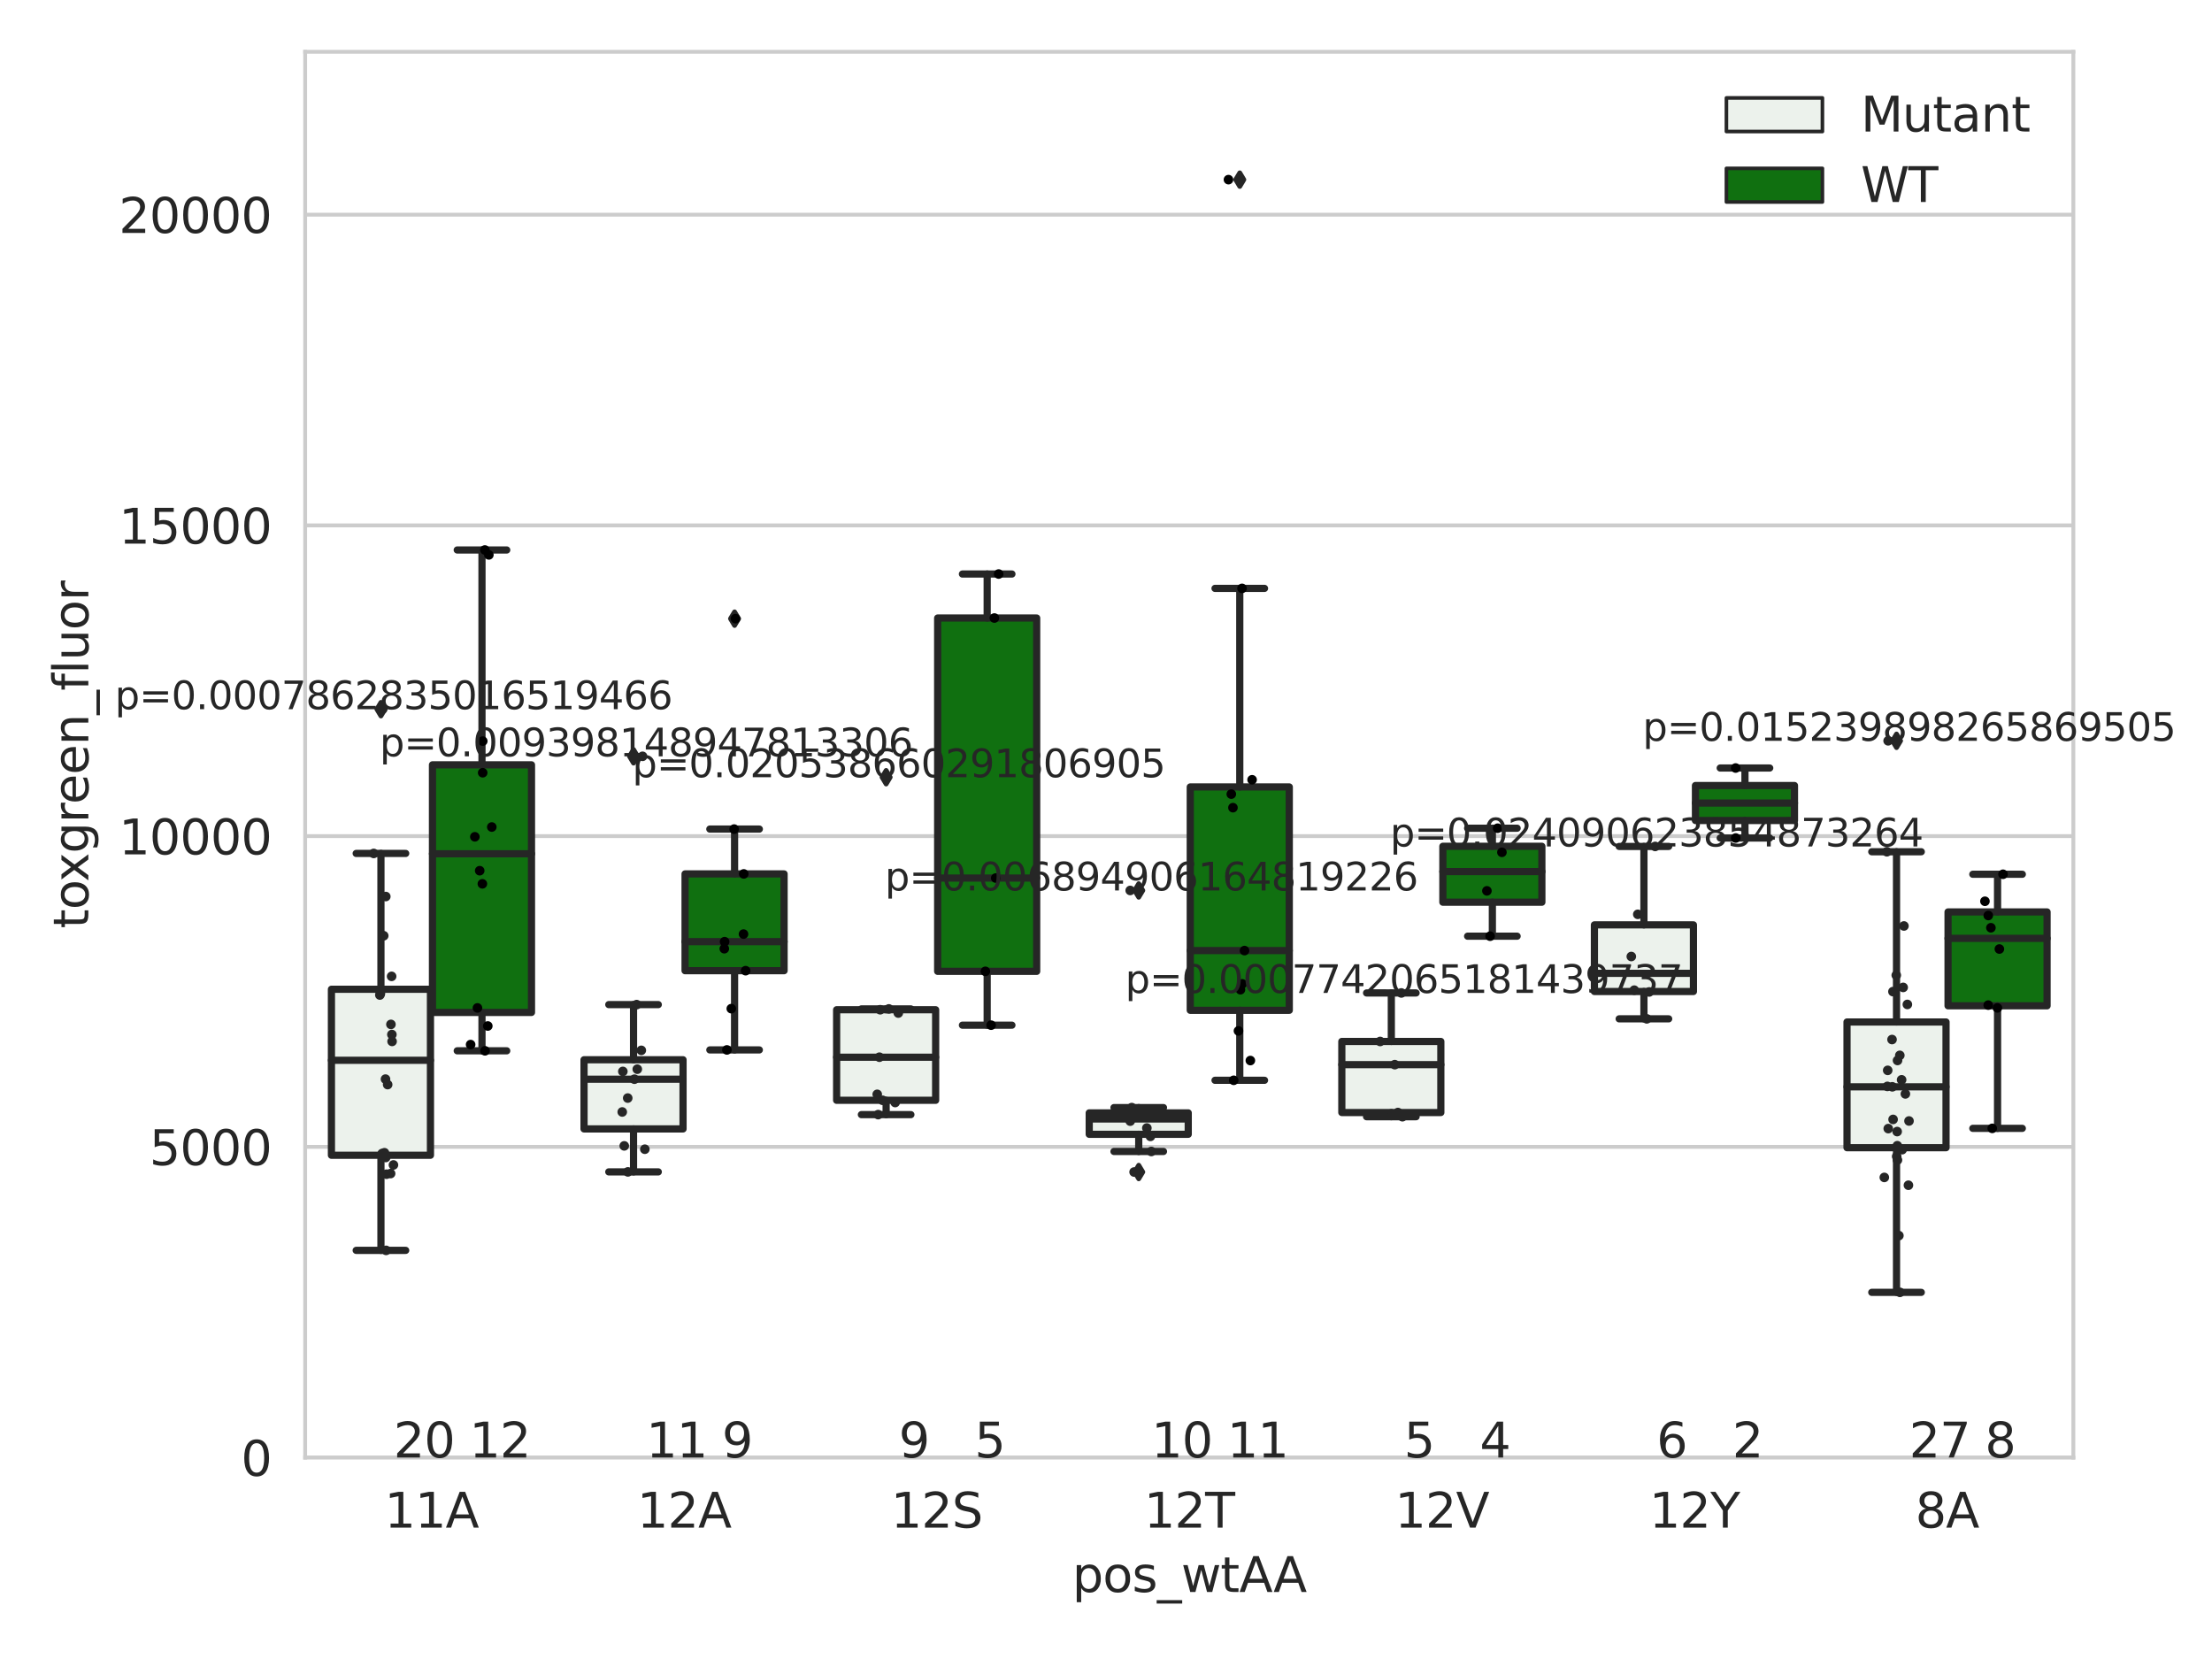 <?xml version="1.0" encoding="utf-8" standalone="no"?>
<!DOCTYPE svg PUBLIC "-//W3C//DTD SVG 1.1//EN"
  "http://www.w3.org/Graphics/SVG/1.1/DTD/svg11.dtd">
<svg xmlns:xlink="http://www.w3.org/1999/xlink" width="460.8pt" height="345.6pt" viewBox="0 0 460.8 345.6" xmlns="http://www.w3.org/2000/svg" version="1.1">
 <defs>
  <style type="text/css">*{stroke-linejoin: round; stroke-linecap: butt}</style>
 </defs>
 <g id="figure_1">
  <g id="patch_1">
   <path d="M 0 345.6 
L 460.8 345.6 
L 460.8 0 
L 0 0 
z
" style="fill: #ffffff"/>
  </g>
  <g id="axes_1">
   <g id="patch_2">
    <path d="M 63.571 303.64 
L 431.915 303.64 
L 431.915 10.8 
L 63.571 10.8 
z
" style="fill: #ffffff"/>
   </g>
   <g id="matplotlib.axis_1">
    <g id="xtick_1">
     <g id="text_1">
      <!-- 11A -->
      <g style="fill: #262626" transform="translate(80.099 318.238) scale(0.1 -0.1)">
       <defs>
        <path id="DejaVuSans-31" d="M 794 531 
L 1825 531 
L 1825 4091 
L 703 3866 
L 703 4441 
L 1819 4666 
L 2450 4666 
L 2450 531 
L 3481 531 
L 3481 0 
L 794 0 
L 794 531 
z
" transform="scale(0.016)"/>
        <path id="DejaVuSans-41" d="M 2188 4044 
L 1331 1722 
L 3047 1722 
L 2188 4044 
z
M 1831 4666 
L 2547 4666 
L 4325 0 
L 3669 0 
L 3244 1197 
L 1141 1197 
L 716 0 
L 50 0 
L 1831 4666 
z
" transform="scale(0.016)"/>
       </defs>
       <use xlink:href="#DejaVuSans-31"/>
       <use xlink:href="#DejaVuSans-31" x="63.623"/>
       <use xlink:href="#DejaVuSans-41" x="127.246"/>
      </g>
     </g>
    </g>
    <g id="xtick_2">
     <g id="text_2">
      <!-- 12A -->
      <g style="fill: #262626" transform="translate(132.719 318.238) scale(0.1 -0.1)">
       <defs>
        <path id="DejaVuSans-32" d="M 1228 531 
L 3431 531 
L 3431 0 
L 469 0 
L 469 531 
Q 828 903 1448 1529 
Q 2069 2156 2228 2338 
Q 2531 2678 2651 2914 
Q 2772 3150 2772 3378 
Q 2772 3750 2511 3984 
Q 2250 4219 1831 4219 
Q 1534 4219 1204 4116 
Q 875 4013 500 3803 
L 500 4441 
Q 881 4594 1212 4672 
Q 1544 4750 1819 4750 
Q 2544 4750 2975 4387 
Q 3406 4025 3406 3419 
Q 3406 3131 3298 2873 
Q 3191 2616 2906 2266 
Q 2828 2175 2409 1742 
Q 1991 1309 1228 531 
z
" transform="scale(0.016)"/>
       </defs>
       <use xlink:href="#DejaVuSans-31"/>
       <use xlink:href="#DejaVuSans-32" x="63.623"/>
       <use xlink:href="#DejaVuSans-41" x="127.246"/>
      </g>
     </g>
    </g>
    <g id="xtick_3">
     <g id="text_3">
      <!-- 12S -->
      <g style="fill: #262626" transform="translate(185.586 318.238) scale(0.1 -0.1)">
       <defs>
        <path id="DejaVuSans-53" d="M 3425 4513 
L 3425 3897 
Q 3066 4069 2747 4153 
Q 2428 4238 2131 4238 
Q 1616 4238 1336 4038 
Q 1056 3838 1056 3469 
Q 1056 3159 1242 3001 
Q 1428 2844 1947 2747 
L 2328 2669 
Q 3034 2534 3370 2195 
Q 3706 1856 3706 1288 
Q 3706 609 3251 259 
Q 2797 -91 1919 -91 
Q 1588 -91 1214 -16 
Q 841 59 441 206 
L 441 856 
Q 825 641 1194 531 
Q 1563 422 1919 422 
Q 2459 422 2753 634 
Q 3047 847 3047 1241 
Q 3047 1584 2836 1778 
Q 2625 1972 2144 2069 
L 1759 2144 
Q 1053 2284 737 2584 
Q 422 2884 422 3419 
Q 422 4038 858 4394 
Q 1294 4750 2059 4750 
Q 2388 4750 2728 4690 
Q 3069 4631 3425 4513 
z
" transform="scale(0.016)"/>
       </defs>
       <use xlink:href="#DejaVuSans-31"/>
       <use xlink:href="#DejaVuSans-32" x="63.623"/>
       <use xlink:href="#DejaVuSans-53" x="127.246"/>
      </g>
     </g>
    </g>
    <g id="xtick_4">
     <g id="text_4">
      <!-- 12T -->
      <g style="fill: #262626" transform="translate(238.327 318.238) scale(0.1 -0.1)">
       <defs>
        <path id="DejaVuSans-54" d="M -19 4666 
L 3928 4666 
L 3928 4134 
L 2272 4134 
L 2272 0 
L 1638 0 
L 1638 4134 
L -19 4134 
L -19 4666 
z
" transform="scale(0.016)"/>
       </defs>
       <use xlink:href="#DejaVuSans-31"/>
       <use xlink:href="#DejaVuSans-32" x="63.623"/>
       <use xlink:href="#DejaVuSans-54" x="127.246"/>
      </g>
     </g>
    </g>
    <g id="xtick_5">
     <g id="text_5">
      <!-- 12V -->
      <g style="fill: #262626" transform="translate(290.581 318.238) scale(0.1 -0.1)">
       <defs>
        <path id="DejaVuSans-56" d="M 1831 0 
L 50 4666 
L 709 4666 
L 2188 738 
L 3669 4666 
L 4325 4666 
L 2547 0 
L 1831 0 
z
" transform="scale(0.016)"/>
       </defs>
       <use xlink:href="#DejaVuSans-31"/>
       <use xlink:href="#DejaVuSans-32" x="63.623"/>
       <use xlink:href="#DejaVuSans-56" x="127.246"/>
      </g>
     </g>
    </g>
    <g id="xtick_6">
     <g id="text_6">
      <!-- 12Y -->
      <g style="fill: #262626" transform="translate(343.567 318.238) scale(0.1 -0.1)">
       <defs>
        <path id="DejaVuSans-59" d="M -13 4666 
L 666 4666 
L 1959 2747 
L 3244 4666 
L 3922 4666 
L 2272 2222 
L 2272 0 
L 1638 0 
L 1638 2222 
L -13 4666 
z
" transform="scale(0.016)"/>
       </defs>
       <use xlink:href="#DejaVuSans-31"/>
       <use xlink:href="#DejaVuSans-32" x="63.623"/>
       <use xlink:href="#DejaVuSans-59" x="127.246"/>
      </g>
     </g>
    </g>
    <g id="xtick_7">
     <g id="text_7">
      <!-- 8A -->
      <g style="fill: #262626" transform="translate(399.003 318.238) scale(0.1 -0.1)">
       <defs>
        <path id="DejaVuSans-38" d="M 2034 2216 
Q 1584 2216 1326 1975 
Q 1069 1734 1069 1313 
Q 1069 891 1326 650 
Q 1584 409 2034 409 
Q 2484 409 2743 651 
Q 3003 894 3003 1313 
Q 3003 1734 2745 1975 
Q 2488 2216 2034 2216 
z
M 1403 2484 
Q 997 2584 770 2862 
Q 544 3141 544 3541 
Q 544 4100 942 4425 
Q 1341 4750 2034 4750 
Q 2731 4750 3128 4425 
Q 3525 4100 3525 3541 
Q 3525 3141 3298 2862 
Q 3072 2584 2669 2484 
Q 3125 2378 3379 2068 
Q 3634 1759 3634 1313 
Q 3634 634 3220 271 
Q 2806 -91 2034 -91 
Q 1263 -91 848 271 
Q 434 634 434 1313 
Q 434 1759 690 2068 
Q 947 2378 1403 2484 
z
M 1172 3481 
Q 1172 3119 1398 2916 
Q 1625 2713 2034 2713 
Q 2441 2713 2670 2916 
Q 2900 3119 2900 3481 
Q 2900 3844 2670 4047 
Q 2441 4250 2034 4250 
Q 1625 4250 1398 4047 
Q 1172 3844 1172 3481 
z
" transform="scale(0.016)"/>
       </defs>
       <use xlink:href="#DejaVuSans-38"/>
       <use xlink:href="#DejaVuSans-41" x="63.623"/>
      </g>
     </g>
    </g>
    <g id="text_8">
     <!-- pos_wtAA -->
     <g style="fill: #262626" transform="translate(223.377 331.638) scale(0.1 -0.1)">
      <defs>
       <path id="DejaVuSans-70" d="M 1159 525 
L 1159 -1331 
L 581 -1331 
L 581 3500 
L 1159 3500 
L 1159 2969 
Q 1341 3281 1617 3432 
Q 1894 3584 2278 3584 
Q 2916 3584 3314 3078 
Q 3713 2572 3713 1747 
Q 3713 922 3314 415 
Q 2916 -91 2278 -91 
Q 1894 -91 1617 61 
Q 1341 213 1159 525 
z
M 3116 1747 
Q 3116 2381 2855 2742 
Q 2594 3103 2138 3103 
Q 1681 3103 1420 2742 
Q 1159 2381 1159 1747 
Q 1159 1113 1420 752 
Q 1681 391 2138 391 
Q 2594 391 2855 752 
Q 3116 1113 3116 1747 
z
" transform="scale(0.016)"/>
       <path id="DejaVuSans-6f" d="M 1959 3097 
Q 1497 3097 1228 2736 
Q 959 2375 959 1747 
Q 959 1119 1226 758 
Q 1494 397 1959 397 
Q 2419 397 2687 759 
Q 2956 1122 2956 1747 
Q 2956 2369 2687 2733 
Q 2419 3097 1959 3097 
z
M 1959 3584 
Q 2709 3584 3137 3096 
Q 3566 2609 3566 1747 
Q 3566 888 3137 398 
Q 2709 -91 1959 -91 
Q 1206 -91 779 398 
Q 353 888 353 1747 
Q 353 2609 779 3096 
Q 1206 3584 1959 3584 
z
" transform="scale(0.016)"/>
       <path id="DejaVuSans-73" d="M 2834 3397 
L 2834 2853 
Q 2591 2978 2328 3040 
Q 2066 3103 1784 3103 
Q 1356 3103 1142 2972 
Q 928 2841 928 2578 
Q 928 2378 1081 2264 
Q 1234 2150 1697 2047 
L 1894 2003 
Q 2506 1872 2764 1633 
Q 3022 1394 3022 966 
Q 3022 478 2636 193 
Q 2250 -91 1575 -91 
Q 1294 -91 989 -36 
Q 684 19 347 128 
L 347 722 
Q 666 556 975 473 
Q 1284 391 1588 391 
Q 1994 391 2212 530 
Q 2431 669 2431 922 
Q 2431 1156 2273 1281 
Q 2116 1406 1581 1522 
L 1381 1569 
Q 847 1681 609 1914 
Q 372 2147 372 2553 
Q 372 3047 722 3315 
Q 1072 3584 1716 3584 
Q 2034 3584 2315 3537 
Q 2597 3491 2834 3397 
z
" transform="scale(0.016)"/>
       <path id="DejaVuSans-5f" d="M 3263 -1063 
L 3263 -1509 
L -63 -1509 
L -63 -1063 
L 3263 -1063 
z
" transform="scale(0.016)"/>
       <path id="DejaVuSans-77" d="M 269 3500 
L 844 3500 
L 1563 769 
L 2278 3500 
L 2956 3500 
L 3675 769 
L 4391 3500 
L 4966 3500 
L 4050 0 
L 3372 0 
L 2619 2869 
L 1863 0 
L 1184 0 
L 269 3500 
z
" transform="scale(0.016)"/>
       <path id="DejaVuSans-74" d="M 1172 4494 
L 1172 3500 
L 2356 3500 
L 2356 3053 
L 1172 3053 
L 1172 1153 
Q 1172 725 1289 603 
Q 1406 481 1766 481 
L 2356 481 
L 2356 0 
L 1766 0 
Q 1100 0 847 248 
Q 594 497 594 1153 
L 594 3053 
L 172 3053 
L 172 3500 
L 594 3500 
L 594 4494 
L 1172 4494 
z
" transform="scale(0.016)"/>
      </defs>
      <use xlink:href="#DejaVuSans-70"/>
      <use xlink:href="#DejaVuSans-6f" x="63.477"/>
      <use xlink:href="#DejaVuSans-73" x="124.658"/>
      <use xlink:href="#DejaVuSans-5f" x="176.758"/>
      <use xlink:href="#DejaVuSans-77" x="226.758"/>
      <use xlink:href="#DejaVuSans-74" x="308.545"/>
      <use xlink:href="#DejaVuSans-41" x="347.754"/>
      <use xlink:href="#DejaVuSans-41" x="418.912"/>
     </g>
    </g>
   </g>
   <g id="matplotlib.axis_2">
    <g id="ytick_1">
     <g id="line2d_1">
      <path d="M 63.571 303.64 
L 431.915 303.64 
" clip-path="url(#p0839b50147)" style="fill: none; stroke: #cccccc; stroke-width: 0.8; stroke-linecap: round"/>
     </g>
     <g id="text_9">
      <!-- 0 -->
      <g style="fill: #262626" transform="translate(50.209 307.439) scale(0.1 -0.1)">
       <defs>
        <path id="DejaVuSans-30" d="M 2034 4250 
Q 1547 4250 1301 3770 
Q 1056 3291 1056 2328 
Q 1056 1369 1301 889 
Q 1547 409 2034 409 
Q 2525 409 2770 889 
Q 3016 1369 3016 2328 
Q 3016 3291 2770 3770 
Q 2525 4250 2034 4250 
z
M 2034 4750 
Q 2819 4750 3233 4129 
Q 3647 3509 3647 2328 
Q 3647 1150 3233 529 
Q 2819 -91 2034 -91 
Q 1250 -91 836 529 
Q 422 1150 422 2328 
Q 422 3509 836 4129 
Q 1250 4750 2034 4750 
z
" transform="scale(0.016)"/>
       </defs>
       <use xlink:href="#DejaVuSans-30"/>
      </g>
     </g>
    </g>
    <g id="ytick_2">
     <g id="line2d_2">
      <path d="M 63.571 238.91 
L 431.915 238.91 
" clip-path="url(#p0839b50147)" style="fill: none; stroke: #cccccc; stroke-width: 0.8; stroke-linecap: round"/>
     </g>
     <g id="text_10">
      <!-- 5000 -->
      <g style="fill: #262626" transform="translate(31.121 242.709) scale(0.1 -0.1)">
       <defs>
        <path id="DejaVuSans-35" d="M 691 4666 
L 3169 4666 
L 3169 4134 
L 1269 4134 
L 1269 2991 
Q 1406 3038 1543 3061 
Q 1681 3084 1819 3084 
Q 2600 3084 3056 2656 
Q 3513 2228 3513 1497 
Q 3513 744 3044 326 
Q 2575 -91 1722 -91 
Q 1428 -91 1123 -41 
Q 819 9 494 109 
L 494 744 
Q 775 591 1075 516 
Q 1375 441 1709 441 
Q 2250 441 2565 725 
Q 2881 1009 2881 1497 
Q 2881 1984 2565 2268 
Q 2250 2553 1709 2553 
Q 1456 2553 1204 2497 
Q 953 2441 691 2322 
L 691 4666 
z
" transform="scale(0.016)"/>
       </defs>
       <use xlink:href="#DejaVuSans-35"/>
       <use xlink:href="#DejaVuSans-30" x="63.623"/>
       <use xlink:href="#DejaVuSans-30" x="127.246"/>
       <use xlink:href="#DejaVuSans-30" x="190.869"/>
      </g>
     </g>
    </g>
    <g id="ytick_3">
     <g id="line2d_3">
      <path d="M 63.571 174.18 
L 431.915 174.18 
" clip-path="url(#p0839b50147)" style="fill: none; stroke: #cccccc; stroke-width: 0.8; stroke-linecap: round"/>
     </g>
     <g id="text_11">
      <!-- 10000 -->
      <g style="fill: #262626" transform="translate(24.759 177.979) scale(0.1 -0.1)">
       <use xlink:href="#DejaVuSans-31"/>
       <use xlink:href="#DejaVuSans-30" x="63.623"/>
       <use xlink:href="#DejaVuSans-30" x="127.246"/>
       <use xlink:href="#DejaVuSans-30" x="190.869"/>
       <use xlink:href="#DejaVuSans-30" x="254.492"/>
      </g>
     </g>
    </g>
    <g id="ytick_4">
     <g id="line2d_4">
      <path d="M 63.571 109.45 
L 431.915 109.45 
" clip-path="url(#p0839b50147)" style="fill: none; stroke: #cccccc; stroke-width: 0.8; stroke-linecap: round"/>
     </g>
     <g id="text_12">
      <!-- 15000 -->
      <g style="fill: #262626" transform="translate(24.759 113.249) scale(0.1 -0.1)">
       <use xlink:href="#DejaVuSans-31"/>
       <use xlink:href="#DejaVuSans-35" x="63.623"/>
       <use xlink:href="#DejaVuSans-30" x="127.246"/>
       <use xlink:href="#DejaVuSans-30" x="190.869"/>
       <use xlink:href="#DejaVuSans-30" x="254.492"/>
      </g>
     </g>
    </g>
    <g id="ytick_5">
     <g id="line2d_5">
      <path d="M 63.571 44.719 
L 431.915 44.719 
" clip-path="url(#p0839b50147)" style="fill: none; stroke: #cccccc; stroke-width: 0.8; stroke-linecap: round"/>
     </g>
     <g id="text_13">
      <!-- 20000 -->
      <g style="fill: #262626" transform="translate(24.759 48.519) scale(0.1 -0.1)">
       <use xlink:href="#DejaVuSans-32"/>
       <use xlink:href="#DejaVuSans-30" x="63.623"/>
       <use xlink:href="#DejaVuSans-30" x="127.246"/>
       <use xlink:href="#DejaVuSans-30" x="190.869"/>
       <use xlink:href="#DejaVuSans-30" x="254.492"/>
      </g>
     </g>
    </g>
    <g id="text_14">
     <!-- toxgreen_fluor -->
     <g style="fill: #262626" transform="translate(18.401 193.415) rotate(-90) scale(0.1 -0.1)">
      <defs>
       <path id="DejaVuSans-78" d="M 3513 3500 
L 2247 1797 
L 3578 0 
L 2900 0 
L 1881 1375 
L 863 0 
L 184 0 
L 1544 1831 
L 300 3500 
L 978 3500 
L 1906 2253 
L 2834 3500 
L 3513 3500 
z
" transform="scale(0.016)"/>
       <path id="DejaVuSans-67" d="M 2906 1791 
Q 2906 2416 2648 2759 
Q 2391 3103 1925 3103 
Q 1463 3103 1205 2759 
Q 947 2416 947 1791 
Q 947 1169 1205 825 
Q 1463 481 1925 481 
Q 2391 481 2648 825 
Q 2906 1169 2906 1791 
z
M 3481 434 
Q 3481 -459 3084 -895 
Q 2688 -1331 1869 -1331 
Q 1566 -1331 1297 -1286 
Q 1028 -1241 775 -1147 
L 775 -588 
Q 1028 -725 1275 -790 
Q 1522 -856 1778 -856 
Q 2344 -856 2625 -561 
Q 2906 -266 2906 331 
L 2906 616 
Q 2728 306 2450 153 
Q 2172 0 1784 0 
Q 1141 0 747 490 
Q 353 981 353 1791 
Q 353 2603 747 3093 
Q 1141 3584 1784 3584 
Q 2172 3584 2450 3431 
Q 2728 3278 2906 2969 
L 2906 3500 
L 3481 3500 
L 3481 434 
z
" transform="scale(0.016)"/>
       <path id="DejaVuSans-72" d="M 2631 2963 
Q 2534 3019 2420 3045 
Q 2306 3072 2169 3072 
Q 1681 3072 1420 2755 
Q 1159 2438 1159 1844 
L 1159 0 
L 581 0 
L 581 3500 
L 1159 3500 
L 1159 2956 
Q 1341 3275 1631 3429 
Q 1922 3584 2338 3584 
Q 2397 3584 2469 3576 
Q 2541 3569 2628 3553 
L 2631 2963 
z
" transform="scale(0.016)"/>
       <path id="DejaVuSans-65" d="M 3597 1894 
L 3597 1613 
L 953 1613 
Q 991 1019 1311 708 
Q 1631 397 2203 397 
Q 2534 397 2845 478 
Q 3156 559 3463 722 
L 3463 178 
Q 3153 47 2828 -22 
Q 2503 -91 2169 -91 
Q 1331 -91 842 396 
Q 353 884 353 1716 
Q 353 2575 817 3079 
Q 1281 3584 2069 3584 
Q 2775 3584 3186 3129 
Q 3597 2675 3597 1894 
z
M 3022 2063 
Q 3016 2534 2758 2815 
Q 2500 3097 2075 3097 
Q 1594 3097 1305 2825 
Q 1016 2553 972 2059 
L 3022 2063 
z
" transform="scale(0.016)"/>
       <path id="DejaVuSans-6e" d="M 3513 2113 
L 3513 0 
L 2938 0 
L 2938 2094 
Q 2938 2591 2744 2837 
Q 2550 3084 2163 3084 
Q 1697 3084 1428 2787 
Q 1159 2491 1159 1978 
L 1159 0 
L 581 0 
L 581 3500 
L 1159 3500 
L 1159 2956 
Q 1366 3272 1645 3428 
Q 1925 3584 2291 3584 
Q 2894 3584 3203 3211 
Q 3513 2838 3513 2113 
z
" transform="scale(0.016)"/>
       <path id="DejaVuSans-66" d="M 2375 4863 
L 2375 4384 
L 1825 4384 
Q 1516 4384 1395 4259 
Q 1275 4134 1275 3809 
L 1275 3500 
L 2222 3500 
L 2222 3053 
L 1275 3053 
L 1275 0 
L 697 0 
L 697 3053 
L 147 3053 
L 147 3500 
L 697 3500 
L 697 3744 
Q 697 4328 969 4595 
Q 1241 4863 1831 4863 
L 2375 4863 
z
" transform="scale(0.016)"/>
       <path id="DejaVuSans-6c" d="M 603 4863 
L 1178 4863 
L 1178 0 
L 603 0 
L 603 4863 
z
" transform="scale(0.016)"/>
       <path id="DejaVuSans-75" d="M 544 1381 
L 544 3500 
L 1119 3500 
L 1119 1403 
Q 1119 906 1312 657 
Q 1506 409 1894 409 
Q 2359 409 2629 706 
Q 2900 1003 2900 1516 
L 2900 3500 
L 3475 3500 
L 3475 0 
L 2900 0 
L 2900 538 
Q 2691 219 2414 64 
Q 2138 -91 1772 -91 
Q 1169 -91 856 284 
Q 544 659 544 1381 
z
M 1991 3584 
L 1991 3584 
z
" transform="scale(0.016)"/>
      </defs>
      <use xlink:href="#DejaVuSans-74"/>
      <use xlink:href="#DejaVuSans-6f" x="39.209"/>
      <use xlink:href="#DejaVuSans-78" x="97.266"/>
      <use xlink:href="#DejaVuSans-67" x="156.445"/>
      <use xlink:href="#DejaVuSans-72" x="219.922"/>
      <use xlink:href="#DejaVuSans-65" x="258.785"/>
      <use xlink:href="#DejaVuSans-65" x="320.309"/>
      <use xlink:href="#DejaVuSans-6e" x="381.832"/>
      <use xlink:href="#DejaVuSans-5f" x="445.211"/>
      <use xlink:href="#DejaVuSans-66" x="495.211"/>
      <use xlink:href="#DejaVuSans-6c" x="530.416"/>
      <use xlink:href="#DejaVuSans-75" x="558.199"/>
      <use xlink:href="#DejaVuSans-6f" x="621.578"/>
      <use xlink:href="#DejaVuSans-72" x="682.76"/>
     </g>
    </g>
   </g>
   <g id="patch_3">
    <path d="M 69.044 240.661 
L 89.671 240.661 
L 89.671 206.083 
L 69.044 206.083 
L 69.044 240.661 
z
" clip-path="url(#p0839b50147)" style="fill: #ecf2ec; stroke: #262626; stroke-width: 1.5; stroke-linejoin: miter"/>
   </g>
   <g id="patch_4">
    <path d="M 90.092 210.909 
L 110.719 210.909 
L 110.719 159.327 
L 90.092 159.327 
L 90.092 210.909 
z
" clip-path="url(#p0839b50147)" style="fill: #107010; stroke: #262626; stroke-width: 1.5; stroke-linejoin: miter"/>
   </g>
   <g id="patch_5">
    <path d="M 121.664 235.174 
L 142.291 235.174 
L 142.291 220.768 
L 121.664 220.768 
L 121.664 235.174 
z
" clip-path="url(#p0839b50147)" style="fill: #ecf2ec; stroke: #262626; stroke-width: 1.5; stroke-linejoin: miter"/>
   </g>
   <g id="patch_6">
    <path d="M 142.712 202.213 
L 163.34 202.213 
L 163.34 182.051 
L 142.712 182.051 
L 142.712 202.213 
z
" clip-path="url(#p0839b50147)" style="fill: #107010; stroke: #262626; stroke-width: 1.5; stroke-linejoin: miter"/>
   </g>
   <g id="patch_7">
    <path d="M 174.285 229.213 
L 194.912 229.213 
L 194.912 210.348 
L 174.285 210.348 
L 174.285 229.213 
z
" clip-path="url(#p0839b50147)" style="fill: #ecf2ec; stroke: #262626; stroke-width: 1.5; stroke-linejoin: miter"/>
   </g>
   <g id="patch_8">
    <path d="M 195.333 202.349 
L 215.96 202.349 
L 215.96 128.746 
L 195.333 128.746 
L 195.333 202.349 
z
" clip-path="url(#p0839b50147)" style="fill: #107010; stroke: #262626; stroke-width: 1.5; stroke-linejoin: miter"/>
   </g>
   <g id="patch_9">
    <path d="M 226.905 236.295 
L 247.532 236.295 
L 247.532 231.833 
L 226.905 231.833 
L 226.905 236.295 
z
" clip-path="url(#p0839b50147)" style="fill: #ecf2ec; stroke: #262626; stroke-width: 1.5; stroke-linejoin: miter"/>
   </g>
   <g id="patch_10">
    <path d="M 247.953 210.464 
L 268.581 210.464 
L 268.581 163.936 
L 247.953 163.936 
L 247.953 210.464 
z
" clip-path="url(#p0839b50147)" style="fill: #107010; stroke: #262626; stroke-width: 1.5; stroke-linejoin: miter"/>
   </g>
   <g id="patch_11">
    <path d="M 279.526 231.759 
L 300.153 231.759 
L 300.153 216.955 
L 279.526 216.955 
L 279.526 231.759 
z
" clip-path="url(#p0839b50147)" style="fill: #ecf2ec; stroke: #262626; stroke-width: 1.5; stroke-linejoin: miter"/>
   </g>
   <g id="patch_12">
    <path d="M 300.574 187.944 
L 321.201 187.944 
L 321.201 176.298 
L 300.574 176.298 
L 300.574 187.944 
z
" clip-path="url(#p0839b50147)" style="fill: #107010; stroke: #262626; stroke-width: 1.5; stroke-linejoin: miter"/>
   </g>
   <g id="patch_13">
    <path d="M 332.146 206.548 
L 352.773 206.548 
L 352.773 192.668 
L 332.146 192.668 
L 332.146 206.548 
z
" clip-path="url(#p0839b50147)" style="fill: #ecf2ec; stroke: #262626; stroke-width: 1.5; stroke-linejoin: miter"/>
   </g>
   <g id="patch_14">
    <path d="M 353.194 170.928 
L 373.822 170.928 
L 373.822 163.638 
L 353.194 163.638 
L 353.194 170.928 
z
" clip-path="url(#p0839b50147)" style="fill: #107010; stroke: #262626; stroke-width: 1.5; stroke-linejoin: miter"/>
   </g>
   <g id="patch_15">
    <path d="M 384.767 239.086 
L 405.394 239.086 
L 405.394 212.898 
L 384.767 212.898 
L 384.767 239.086 
z
" clip-path="url(#p0839b50147)" style="fill: #ecf2ec; stroke: #262626; stroke-width: 1.5; stroke-linejoin: miter"/>
   </g>
   <g id="patch_16">
    <path d="M 405.815 209.527 
L 426.442 209.527 
L 426.442 189.975 
L 405.815 189.975 
L 405.815 209.527 
z
" clip-path="url(#p0839b50147)" style="fill: #107010; stroke: #262626; stroke-width: 1.5; stroke-linejoin: miter"/>
   </g>
   <g id="patch_17">
    <path d="M 89.881 303.64 
L 89.881 303.64 
L 89.881 303.64 
L 89.881 303.64 
z
" clip-path="url(#p0839b50147)" style="fill: #ecf2ec; stroke: #262626; stroke-width: 0.75; stroke-linejoin: miter"/>
   </g>
   <g id="patch_18">
    <path d="M 89.881 303.64 
L 89.881 303.64 
L 89.881 303.64 
L 89.881 303.64 
z
" clip-path="url(#p0839b50147)" style="fill: #107010; stroke: #262626; stroke-width: 0.75; stroke-linejoin: miter"/>
   </g>
   <g id="PathCollection_1"/>
   <g id="PathCollection_2"/>
   <g id="line2d_6">
    <path d="M 79.357 240.661 
L 79.357 260.475 
" clip-path="url(#p0839b50147)" style="fill: none; stroke: #262626; stroke-width: 1.5; stroke-linecap: round"/>
   </g>
   <g id="line2d_7">
    <path d="M 79.357 206.083 
L 79.357 177.787 
" clip-path="url(#p0839b50147)" style="fill: none; stroke: #262626; stroke-width: 1.5; stroke-linecap: round"/>
   </g>
   <g id="line2d_8">
    <path d="M 74.201 260.475 
L 84.514 260.475 
" clip-path="url(#p0839b50147)" style="fill: none; stroke: #262626; stroke-width: 1.5; stroke-linecap: round"/>
   </g>
   <g id="line2d_9">
    <path d="M 74.201 177.787 
L 84.514 177.787 
" clip-path="url(#p0839b50147)" style="fill: none; stroke: #262626; stroke-width: 1.5; stroke-linecap: round"/>
   </g>
   <g id="line2d_10">
    <defs>
     <path id="m648f7fcba8" d="M -0 1.414 
L 0.849 0 
L 0 -1.414 
L -0.849 -0 
z
" style="stroke: #262626; stroke-linejoin: miter"/>
    </defs>
    <g clip-path="url(#p0839b50147)">
     <use xlink:href="#m648f7fcba8" x="79.357" y="147.736" style="fill: #262626; stroke: #262626; stroke-linejoin: miter"/>
    </g>
   </g>
   <g id="line2d_11">
    <path d="M 100.406 210.909 
L 100.406 218.902 
" clip-path="url(#p0839b50147)" style="fill: none; stroke: #262626; stroke-width: 1.5; stroke-linecap: round"/>
   </g>
   <g id="line2d_12">
    <path d="M 100.406 159.327 
L 100.406 114.573 
" clip-path="url(#p0839b50147)" style="fill: none; stroke: #262626; stroke-width: 1.5; stroke-linecap: round"/>
   </g>
   <g id="line2d_13">
    <path d="M 95.249 218.902 
L 105.562 218.902 
" clip-path="url(#p0839b50147)" style="fill: none; stroke: #262626; stroke-width: 1.5; stroke-linecap: round"/>
   </g>
   <g id="line2d_14">
    <path d="M 95.249 114.573 
L 105.562 114.573 
" clip-path="url(#p0839b50147)" style="fill: none; stroke: #262626; stroke-width: 1.5; stroke-linecap: round"/>
   </g>
   <g id="line2d_15"/>
   <g id="line2d_16">
    <path d="M 131.978 235.174 
L 131.978 244.125 
" clip-path="url(#p0839b50147)" style="fill: none; stroke: #262626; stroke-width: 1.5; stroke-linecap: round"/>
   </g>
   <g id="line2d_17">
    <path d="M 131.978 220.768 
L 131.978 209.279 
" clip-path="url(#p0839b50147)" style="fill: none; stroke: #262626; stroke-width: 1.5; stroke-linecap: round"/>
   </g>
   <g id="line2d_18">
    <path d="M 126.821 244.125 
L 137.135 244.125 
" clip-path="url(#p0839b50147)" style="fill: none; stroke: #262626; stroke-width: 1.5; stroke-linecap: round"/>
   </g>
   <g id="line2d_19">
    <path d="M 126.821 209.279 
L 137.135 209.279 
" clip-path="url(#p0839b50147)" style="fill: none; stroke: #262626; stroke-width: 1.5; stroke-linecap: round"/>
   </g>
   <g id="line2d_20">
    <g clip-path="url(#p0839b50147)">
     <use xlink:href="#m648f7fcba8" x="131.978" y="157.553" style="fill: #262626; stroke: #262626; stroke-linejoin: miter"/>
    </g>
   </g>
   <g id="line2d_21">
    <path d="M 153.026 202.213 
L 153.026 218.717 
" clip-path="url(#p0839b50147)" style="fill: none; stroke: #262626; stroke-width: 1.5; stroke-linecap: round"/>
   </g>
   <g id="line2d_22">
    <path d="M 153.026 182.051 
L 153.026 172.712 
" clip-path="url(#p0839b50147)" style="fill: none; stroke: #262626; stroke-width: 1.5; stroke-linecap: round"/>
   </g>
   <g id="line2d_23">
    <path d="M 147.869 218.717 
L 158.183 218.717 
" clip-path="url(#p0839b50147)" style="fill: none; stroke: #262626; stroke-width: 1.5; stroke-linecap: round"/>
   </g>
   <g id="line2d_24">
    <path d="M 147.869 172.712 
L 158.183 172.712 
" clip-path="url(#p0839b50147)" style="fill: none; stroke: #262626; stroke-width: 1.5; stroke-linecap: round"/>
   </g>
   <g id="line2d_25">
    <g clip-path="url(#p0839b50147)">
     <use xlink:href="#m648f7fcba8" x="153.026" y="128.881" style="fill: #262626; stroke: #262626; stroke-linejoin: miter"/>
    </g>
   </g>
   <g id="line2d_26">
    <path d="M 184.598 229.213 
L 184.598 232.197 
" clip-path="url(#p0839b50147)" style="fill: none; stroke: #262626; stroke-width: 1.5; stroke-linecap: round"/>
   </g>
   <g id="line2d_27">
    <path d="M 184.598 210.348 
L 184.598 210.176 
" clip-path="url(#p0839b50147)" style="fill: none; stroke: #262626; stroke-width: 1.5; stroke-linecap: round"/>
   </g>
   <g id="line2d_28">
    <path d="M 179.442 232.197 
L 189.755 232.197 
" clip-path="url(#p0839b50147)" style="fill: none; stroke: #262626; stroke-width: 1.5; stroke-linecap: round"/>
   </g>
   <g id="line2d_29">
    <path d="M 179.442 210.176 
L 189.755 210.176 
" clip-path="url(#p0839b50147)" style="fill: none; stroke: #262626; stroke-width: 1.5; stroke-linecap: round"/>
   </g>
   <g id="line2d_30">
    <g clip-path="url(#p0839b50147)">
     <use xlink:href="#m648f7fcba8" x="184.598" y="161.907" style="fill: #262626; stroke: #262626; stroke-linejoin: miter"/>
    </g>
   </g>
   <g id="line2d_31">
    <path d="M 205.647 202.349 
L 205.647 213.562 
" clip-path="url(#p0839b50147)" style="fill: none; stroke: #262626; stroke-width: 1.5; stroke-linecap: round"/>
   </g>
   <g id="line2d_32">
    <path d="M 205.647 128.746 
L 205.647 119.58 
" clip-path="url(#p0839b50147)" style="fill: none; stroke: #262626; stroke-width: 1.5; stroke-linecap: round"/>
   </g>
   <g id="line2d_33">
    <path d="M 200.49 213.562 
L 210.803 213.562 
" clip-path="url(#p0839b50147)" style="fill: none; stroke: #262626; stroke-width: 1.5; stroke-linecap: round"/>
   </g>
   <g id="line2d_34">
    <path d="M 200.49 119.58 
L 210.803 119.58 
" clip-path="url(#p0839b50147)" style="fill: none; stroke: #262626; stroke-width: 1.5; stroke-linecap: round"/>
   </g>
   <g id="line2d_35"/>
   <g id="line2d_36">
    <path d="M 237.219 236.295 
L 237.219 239.872 
" clip-path="url(#p0839b50147)" style="fill: none; stroke: #262626; stroke-width: 1.5; stroke-linecap: round"/>
   </g>
   <g id="line2d_37">
    <path d="M 237.219 231.833 
L 237.219 230.733 
" clip-path="url(#p0839b50147)" style="fill: none; stroke: #262626; stroke-width: 1.5; stroke-linecap: round"/>
   </g>
   <g id="line2d_38">
    <path d="M 232.062 239.872 
L 242.376 239.872 
" clip-path="url(#p0839b50147)" style="fill: none; stroke: #262626; stroke-width: 1.5; stroke-linecap: round"/>
   </g>
   <g id="line2d_39">
    <path d="M 232.062 230.733 
L 242.376 230.733 
" clip-path="url(#p0839b50147)" style="fill: none; stroke: #262626; stroke-width: 1.5; stroke-linecap: round"/>
   </g>
   <g id="line2d_40">
    <g clip-path="url(#p0839b50147)">
     <use xlink:href="#m648f7fcba8" x="237.219" y="244.152" style="fill: #262626; stroke: #262626; stroke-linejoin: miter"/>
     <use xlink:href="#m648f7fcba8" x="237.219" y="185.498" style="fill: #262626; stroke: #262626; stroke-linejoin: miter"/>
    </g>
   </g>
   <g id="line2d_41">
    <path d="M 258.267 210.464 
L 258.267 225.046 
" clip-path="url(#p0839b50147)" style="fill: none; stroke: #262626; stroke-width: 1.5; stroke-linecap: round"/>
   </g>
   <g id="line2d_42">
    <path d="M 258.267 163.936 
L 258.267 122.572 
" clip-path="url(#p0839b50147)" style="fill: none; stroke: #262626; stroke-width: 1.5; stroke-linecap: round"/>
   </g>
   <g id="line2d_43">
    <path d="M 253.11 225.046 
L 263.424 225.046 
" clip-path="url(#p0839b50147)" style="fill: none; stroke: #262626; stroke-width: 1.5; stroke-linecap: round"/>
   </g>
   <g id="line2d_44">
    <path d="M 253.11 122.572 
L 263.424 122.572 
" clip-path="url(#p0839b50147)" style="fill: none; stroke: #262626; stroke-width: 1.5; stroke-linecap: round"/>
   </g>
   <g id="line2d_45">
    <g clip-path="url(#p0839b50147)">
     <use xlink:href="#m648f7fcba8" x="258.267" y="37.422" style="fill: #262626; stroke: #262626; stroke-linejoin: miter"/>
    </g>
   </g>
   <g id="line2d_46">
    <path d="M 289.839 231.759 
L 289.839 232.631 
" clip-path="url(#p0839b50147)" style="fill: none; stroke: #262626; stroke-width: 1.5; stroke-linecap: round"/>
   </g>
   <g id="line2d_47">
    <path d="M 289.839 216.955 
L 289.839 206.85 
" clip-path="url(#p0839b50147)" style="fill: none; stroke: #262626; stroke-width: 1.5; stroke-linecap: round"/>
   </g>
   <g id="line2d_48">
    <path d="M 284.682 232.631 
L 294.996 232.631 
" clip-path="url(#p0839b50147)" style="fill: none; stroke: #262626; stroke-width: 1.5; stroke-linecap: round"/>
   </g>
   <g id="line2d_49">
    <path d="M 284.682 206.85 
L 294.996 206.85 
" clip-path="url(#p0839b50147)" style="fill: none; stroke: #262626; stroke-width: 1.5; stroke-linecap: round"/>
   </g>
   <g id="line2d_50"/>
   <g id="line2d_51">
    <path d="M 310.887 187.944 
L 310.887 195.025 
" clip-path="url(#p0839b50147)" style="fill: none; stroke: #262626; stroke-width: 1.5; stroke-linecap: round"/>
   </g>
   <g id="line2d_52">
    <path d="M 310.887 176.298 
L 310.887 172.532 
" clip-path="url(#p0839b50147)" style="fill: none; stroke: #262626; stroke-width: 1.5; stroke-linecap: round"/>
   </g>
   <g id="line2d_53">
    <path d="M 305.731 195.025 
L 316.044 195.025 
" clip-path="url(#p0839b50147)" style="fill: none; stroke: #262626; stroke-width: 1.5; stroke-linecap: round"/>
   </g>
   <g id="line2d_54">
    <path d="M 305.731 172.532 
L 316.044 172.532 
" clip-path="url(#p0839b50147)" style="fill: none; stroke: #262626; stroke-width: 1.5; stroke-linecap: round"/>
   </g>
   <g id="line2d_55"/>
   <g id="line2d_56">
    <path d="M 342.46 206.548 
L 342.46 212.243 
" clip-path="url(#p0839b50147)" style="fill: none; stroke: #262626; stroke-width: 1.5; stroke-linecap: round"/>
   </g>
   <g id="line2d_57">
    <path d="M 342.46 192.668 
L 342.46 176.328 
" clip-path="url(#p0839b50147)" style="fill: none; stroke: #262626; stroke-width: 1.5; stroke-linecap: round"/>
   </g>
   <g id="line2d_58">
    <path d="M 337.303 212.243 
L 347.617 212.243 
" clip-path="url(#p0839b50147)" style="fill: none; stroke: #262626; stroke-width: 1.5; stroke-linecap: round"/>
   </g>
   <g id="line2d_59">
    <path d="M 337.303 176.328 
L 347.617 176.328 
" clip-path="url(#p0839b50147)" style="fill: none; stroke: #262626; stroke-width: 1.5; stroke-linecap: round"/>
   </g>
   <g id="line2d_60"/>
   <g id="line2d_61">
    <path d="M 363.508 170.928 
L 363.508 174.573 
" clip-path="url(#p0839b50147)" style="fill: none; stroke: #262626; stroke-width: 1.5; stroke-linecap: round"/>
   </g>
   <g id="line2d_62">
    <path d="M 363.508 163.638 
L 363.508 159.993 
" clip-path="url(#p0839b50147)" style="fill: none; stroke: #262626; stroke-width: 1.5; stroke-linecap: round"/>
   </g>
   <g id="line2d_63">
    <path d="M 358.351 174.573 
L 368.665 174.573 
" clip-path="url(#p0839b50147)" style="fill: none; stroke: #262626; stroke-width: 1.5; stroke-linecap: round"/>
   </g>
   <g id="line2d_64">
    <path d="M 358.351 159.993 
L 368.665 159.993 
" clip-path="url(#p0839b50147)" style="fill: none; stroke: #262626; stroke-width: 1.5; stroke-linecap: round"/>
   </g>
   <g id="line2d_65"/>
   <g id="line2d_66">
    <path d="M 395.08 239.086 
L 395.08 269.221 
" clip-path="url(#p0839b50147)" style="fill: none; stroke: #262626; stroke-width: 1.5; stroke-linecap: round"/>
   </g>
   <g id="line2d_67">
    <path d="M 395.08 212.898 
L 395.08 177.436 
" clip-path="url(#p0839b50147)" style="fill: none; stroke: #262626; stroke-width: 1.5; stroke-linecap: round"/>
   </g>
   <g id="line2d_68">
    <path d="M 389.923 269.221 
L 400.237 269.221 
" clip-path="url(#p0839b50147)" style="fill: none; stroke: #262626; stroke-width: 1.5; stroke-linecap: round"/>
   </g>
   <g id="line2d_69">
    <path d="M 389.923 177.436 
L 400.237 177.436 
" clip-path="url(#p0839b50147)" style="fill: none; stroke: #262626; stroke-width: 1.5; stroke-linecap: round"/>
   </g>
   <g id="line2d_70">
    <g clip-path="url(#p0839b50147)">
     <use xlink:href="#m648f7fcba8" x="395.08" y="154.323" style="fill: #262626; stroke: #262626; stroke-linejoin: miter"/>
    </g>
   </g>
   <g id="line2d_71">
    <path d="M 416.128 209.527 
L 416.128 235.058 
" clip-path="url(#p0839b50147)" style="fill: none; stroke: #262626; stroke-width: 1.5; stroke-linecap: round"/>
   </g>
   <g id="line2d_72">
    <path d="M 416.128 189.975 
L 416.128 182.125 
" clip-path="url(#p0839b50147)" style="fill: none; stroke: #262626; stroke-width: 1.5; stroke-linecap: round"/>
   </g>
   <g id="line2d_73">
    <path d="M 410.972 235.058 
L 421.285 235.058 
" clip-path="url(#p0839b50147)" style="fill: none; stroke: #262626; stroke-width: 1.5; stroke-linecap: round"/>
   </g>
   <g id="line2d_74">
    <path d="M 410.972 182.125 
L 421.285 182.125 
" clip-path="url(#p0839b50147)" style="fill: none; stroke: #262626; stroke-width: 1.5; stroke-linecap: round"/>
   </g>
   <g id="line2d_75"/>
   <g id="line2d_76">
    <path d="M 69.044 220.873 
L 89.671 220.873 
" clip-path="url(#p0839b50147)" style="fill: none; stroke: #262626; stroke-width: 1.5; stroke-linecap: round"/>
   </g>
   <g id="line2d_77">
    <path d="M 90.092 177.852 
L 110.719 177.852 
" clip-path="url(#p0839b50147)" style="fill: none; stroke: #262626; stroke-width: 1.5; stroke-linecap: round"/>
   </g>
   <g id="line2d_78">
    <path d="M 121.664 224.817 
L 142.291 224.817 
" clip-path="url(#p0839b50147)" style="fill: none; stroke: #262626; stroke-width: 1.5; stroke-linecap: round"/>
   </g>
   <g id="line2d_79">
    <path d="M 142.712 196.168 
L 163.34 196.168 
" clip-path="url(#p0839b50147)" style="fill: none; stroke: #262626; stroke-width: 1.5; stroke-linecap: round"/>
   </g>
   <g id="line2d_80">
    <path d="M 174.285 220.234 
L 194.912 220.234 
" clip-path="url(#p0839b50147)" style="fill: none; stroke: #262626; stroke-width: 1.5; stroke-linecap: round"/>
   </g>
   <g id="line2d_81">
    <path d="M 195.333 182.915 
L 215.96 182.915 
" clip-path="url(#p0839b50147)" style="fill: none; stroke: #262626; stroke-width: 1.5; stroke-linecap: round"/>
   </g>
   <g id="line2d_82">
    <path d="M 226.905 233.108 
L 247.532 233.108 
" clip-path="url(#p0839b50147)" style="fill: none; stroke: #262626; stroke-width: 1.5; stroke-linecap: round"/>
   </g>
   <g id="line2d_83">
    <path d="M 247.953 198.024 
L 268.581 198.024 
" clip-path="url(#p0839b50147)" style="fill: none; stroke: #262626; stroke-width: 1.5; stroke-linecap: round"/>
   </g>
   <g id="line2d_84">
    <path d="M 279.526 221.784 
L 300.153 221.784 
" clip-path="url(#p0839b50147)" style="fill: none; stroke: #262626; stroke-width: 1.5; stroke-linecap: round"/>
   </g>
   <g id="line2d_85">
    <path d="M 300.574 181.568 
L 321.201 181.568 
" clip-path="url(#p0839b50147)" style="fill: none; stroke: #262626; stroke-width: 1.5; stroke-linecap: round"/>
   </g>
   <g id="line2d_86">
    <path d="M 332.146 202.764 
L 352.773 202.764 
" clip-path="url(#p0839b50147)" style="fill: none; stroke: #262626; stroke-width: 1.5; stroke-linecap: round"/>
   </g>
   <g id="line2d_87">
    <path d="M 353.194 167.283 
L 373.822 167.283 
" clip-path="url(#p0839b50147)" style="fill: none; stroke: #262626; stroke-width: 1.5; stroke-linecap: round"/>
   </g>
   <g id="line2d_88">
    <path d="M 384.767 226.401 
L 405.394 226.401 
" clip-path="url(#p0839b50147)" style="fill: none; stroke: #262626; stroke-width: 1.5; stroke-linecap: round"/>
   </g>
   <g id="line2d_89">
    <path d="M 405.815 195.483 
L 426.442 195.483 
" clip-path="url(#p0839b50147)" style="fill: none; stroke: #262626; stroke-width: 1.5; stroke-linecap: round"/>
   </g>
   <g id="patch_19">
    <path d="M 63.571 303.64 
L 63.571 10.8 
" style="fill: none; stroke: #cccccc; stroke-width: 0.8; stroke-linejoin: miter; stroke-linecap: square"/>
   </g>
   <g id="patch_20">
    <path d="M 431.915 303.64 
L 431.915 10.8 
" style="fill: none; stroke: #cccccc; stroke-width: 0.8; stroke-linejoin: miter; stroke-linecap: square"/>
   </g>
   <g id="patch_21">
    <path d="M 63.571 303.64 
L 431.915 303.64 
" style="fill: none; stroke: #cccccc; stroke-width: 0.8; stroke-linejoin: miter; stroke-linecap: square"/>
   </g>
   <g id="patch_22">
    <path d="M 63.571 10.8 
L 431.915 10.8 
" style="fill: none; stroke: #cccccc; stroke-width: 0.8; stroke-linejoin: miter; stroke-linecap: square"/>
   </g>
   <g id="PathCollection_3">
    <defs>
     <path id="C0_0_56a5812e9d" d="M 0 1 
C 0.265 1 0.52 0.895 0.707 0.707 
C 0.895 0.52 1 0.265 1 -0 
C 1 -0.265 0.895 -0.52 0.707 -0.707 
C 0.52 -0.895 0.265 -1 0 -1 
C -0.265 -1 -0.52 -0.895 -0.707 -0.707 
C -0.895 -0.52 -1 -0.265 -1 0 
C -1 0.265 -0.895 0.52 -0.707 0.707 
C -0.52 0.895 -0.265 1 0 1 
z
"/>
    </defs>
    <g clip-path="url(#p0839b50147)">
     <use xlink:href="#C0_0_56a5812e9d" x="77.848" y="177.787" style="fill: #262626"/>
    </g>
    <g clip-path="url(#p0839b50147)">
     <use xlink:href="#C0_0_56a5812e9d" x="79.986" y="240.506" style="fill: #262626"/>
    </g>
    <g clip-path="url(#p0839b50147)">
     <use xlink:href="#C0_0_56a5812e9d" x="80.09" y="240.139" style="fill: #262626"/>
    </g>
    <g clip-path="url(#p0839b50147)">
     <use xlink:href="#C0_0_56a5812e9d" x="79.936" y="194.935" style="fill: #262626"/>
    </g>
    <g clip-path="url(#p0839b50147)">
     <use xlink:href="#C0_0_56a5812e9d" x="80.306" y="224.8" style="fill: #262626"/>
    </g>
    <g clip-path="url(#p0839b50147)">
     <use xlink:href="#C0_0_56a5812e9d" x="81.68" y="216.945" style="fill: #262626"/>
    </g>
    <g clip-path="url(#p0839b50147)">
     <use xlink:href="#C0_0_56a5812e9d" x="80.351" y="241.125" style="fill: #262626"/>
    </g>
    <g clip-path="url(#p0839b50147)">
     <use xlink:href="#C0_0_56a5812e9d" x="79.251" y="206.98" style="fill: #262626"/>
    </g>
    <g clip-path="url(#p0839b50147)">
     <use xlink:href="#C0_0_56a5812e9d" x="81.581" y="203.394" style="fill: #262626"/>
    </g>
    <g clip-path="url(#p0839b50147)">
     <use xlink:href="#C0_0_56a5812e9d" x="80.433" y="260.475" style="fill: #262626"/>
    </g>
    <g clip-path="url(#p0839b50147)">
     <use xlink:href="#C0_0_56a5812e9d" x="79.616" y="240.296" style="fill: #262626"/>
    </g>
    <g clip-path="url(#p0839b50147)">
     <use xlink:href="#C0_0_56a5812e9d" x="79.706" y="147.736" style="fill: #262626"/>
    </g>
    <g clip-path="url(#p0839b50147)">
     <use xlink:href="#C0_0_56a5812e9d" x="81.636" y="215.511" style="fill: #262626"/>
    </g>
    <g clip-path="url(#p0839b50147)">
     <use xlink:href="#C0_0_56a5812e9d" x="81.963" y="242.679" style="fill: #262626"/>
    </g>
    <g clip-path="url(#p0839b50147)">
     <use xlink:href="#C0_0_56a5812e9d" x="79.133" y="207.283" style="fill: #262626"/>
    </g>
    <g clip-path="url(#p0839b50147)">
     <use xlink:href="#C0_0_56a5812e9d" x="81.37" y="244.472" style="fill: #262626"/>
    </g>
    <g clip-path="url(#p0839b50147)">
     <use xlink:href="#C0_0_56a5812e9d" x="80.515" y="244.606" style="fill: #262626"/>
    </g>
    <g clip-path="url(#p0839b50147)">
     <use xlink:href="#C0_0_56a5812e9d" x="80.369" y="186.764" style="fill: #262626"/>
    </g>
    <g clip-path="url(#p0839b50147)">
     <use xlink:href="#C0_0_56a5812e9d" x="80.755" y="225.941" style="fill: #262626"/>
    </g>
    <g clip-path="url(#p0839b50147)">
     <use xlink:href="#C0_0_56a5812e9d" x="81.438" y="213.4" style="fill: #262626"/>
    </g>
   </g>
   <g id="PathCollection_4">
    <defs>
     <path id="C1_0_d03203c7b0" d="M 0 1 
C 0.265 1 0.52 0.895 0.707 0.707 
C 0.895 0.52 1 0.265 1 -0 
C 1 -0.265 0.895 -0.52 0.707 -0.707 
C 0.52 -0.895 0.265 -1 0 -1 
C -0.265 -1 -0.52 -0.895 -0.707 -0.707 
C -0.895 -0.52 -1 -0.265 -1 0 
C -1 0.265 -0.895 0.52 -0.707 0.707 
C -0.52 0.895 -0.265 1 0 1 
z
"/>
    </defs>
    <g clip-path="url(#p0839b50147)">
     <use xlink:href="#C1_0_d03203c7b0" x="98.922" y="174.321"/>
    </g>
    <g clip-path="url(#p0839b50147)">
     <use xlink:href="#C1_0_d03203c7b0" x="101.01" y="114.573"/>
    </g>
    <g clip-path="url(#p0839b50147)">
     <use xlink:href="#C1_0_d03203c7b0" x="101.034" y="218.902"/>
    </g>
    <g clip-path="url(#p0839b50147)">
     <use xlink:href="#C1_0_d03203c7b0" x="101.84" y="115.595"/>
    </g>
    <g clip-path="url(#p0839b50147)">
     <use xlink:href="#C1_0_d03203c7b0" x="100.553" y="160.974"/>
    </g>
    <g clip-path="url(#p0839b50147)">
     <use xlink:href="#C1_0_d03203c7b0" x="100.489" y="184.116"/>
    </g>
    <g clip-path="url(#p0839b50147)">
     <use xlink:href="#C1_0_d03203c7b0" x="99.93" y="181.382"/>
    </g>
    <g clip-path="url(#p0839b50147)">
     <use xlink:href="#C1_0_d03203c7b0" x="100.568" y="154.387"/>
    </g>
    <g clip-path="url(#p0839b50147)">
     <use xlink:href="#C1_0_d03203c7b0" x="99.461" y="209.967"/>
    </g>
    <g clip-path="url(#p0839b50147)">
     <use xlink:href="#C1_0_d03203c7b0" x="101.617" y="213.733"/>
    </g>
    <g clip-path="url(#p0839b50147)">
     <use xlink:href="#C1_0_d03203c7b0" x="102.448" y="172.284"/>
    </g>
    <g clip-path="url(#p0839b50147)">
     <use xlink:href="#C1_0_d03203c7b0" x="98.038" y="217.603"/>
    </g>
   </g>
   <g id="PathCollection_5">
    <defs>
     <path id="C2_0_b4d5b44398" d="M 0 1 
C 0.265 1 0.52 0.895 0.707 0.707 
C 0.895 0.52 1 0.265 1 -0 
C 1 -0.265 0.895 -0.52 0.707 -0.707 
C 0.52 -0.895 0.265 -1 0 -1 
C -0.265 -1 -0.52 -0.895 -0.707 -0.707 
C -0.895 -0.52 -1 -0.265 -1 0 
C -1 0.265 -0.895 0.52 -0.707 0.707 
C -0.52 0.895 -0.265 1 0 1 
z
"/>
    </defs>
    <g clip-path="url(#p0839b50147)">
     <use xlink:href="#C2_0_b4d5b44398" x="133.856" y="157.553" style="fill: #262626"/>
    </g>
    <g clip-path="url(#p0839b50147)">
     <use xlink:href="#C2_0_b4d5b44398" x="133.596" y="218.807" style="fill: #262626"/>
    </g>
    <g clip-path="url(#p0839b50147)">
     <use xlink:href="#C2_0_b4d5b44398" x="130.767" y="228.747" style="fill: #262626"/>
    </g>
    <g clip-path="url(#p0839b50147)">
     <use xlink:href="#C2_0_b4d5b44398" x="132.163" y="224.817" style="fill: #262626"/>
    </g>
    <g clip-path="url(#p0839b50147)">
     <use xlink:href="#C2_0_b4d5b44398" x="134.332" y="239.403" style="fill: #262626"/>
    </g>
    <g clip-path="url(#p0839b50147)">
     <use xlink:href="#C2_0_b4d5b44398" x="132.758" y="222.73" style="fill: #262626"/>
    </g>
    <g clip-path="url(#p0839b50147)">
     <use xlink:href="#C2_0_b4d5b44398" x="129.751" y="223.198" style="fill: #262626"/>
    </g>
    <g clip-path="url(#p0839b50147)">
     <use xlink:href="#C2_0_b4d5b44398" x="132.621" y="209.279" style="fill: #262626"/>
    </g>
    <g clip-path="url(#p0839b50147)">
     <use xlink:href="#C2_0_b4d5b44398" x="129.625" y="231.643" style="fill: #262626"/>
    </g>
    <g clip-path="url(#p0839b50147)">
     <use xlink:href="#C2_0_b4d5b44398" x="130.042" y="238.705" style="fill: #262626"/>
    </g>
    <g clip-path="url(#p0839b50147)">
     <use xlink:href="#C2_0_b4d5b44398" x="130.803" y="244.125" style="fill: #262626"/>
    </g>
   </g>
   <g id="PathCollection_6">
    <defs>
     <path id="C3_0_a4c9a73e81" d="M 0 1 
C 0.265 1 0.52 0.895 0.707 0.707 
C 0.895 0.52 1 0.265 1 -0 
C 1 -0.265 0.895 -0.52 0.707 -0.707 
C 0.52 -0.895 0.265 -1 0 -1 
C -0.265 -1 -0.52 -0.895 -0.707 -0.707 
C -0.895 -0.52 -1 -0.265 -1 0 
C -1 0.265 -0.895 0.52 -0.707 0.707 
C -0.52 0.895 -0.265 1 0 1 
z
"/>
    </defs>
    <g clip-path="url(#p0839b50147)">
     <use xlink:href="#C3_0_a4c9a73e81" x="154.888" y="194.588"/>
    </g>
    <g clip-path="url(#p0839b50147)">
     <use xlink:href="#C3_0_a4c9a73e81" x="154.938" y="182.051"/>
    </g>
    <g clip-path="url(#p0839b50147)">
     <use xlink:href="#C3_0_a4c9a73e81" x="152.933" y="172.712"/>
    </g>
    <g clip-path="url(#p0839b50147)">
     <use xlink:href="#C3_0_a4c9a73e81" x="150.886" y="197.632"/>
    </g>
    <g clip-path="url(#p0839b50147)">
     <use xlink:href="#C3_0_a4c9a73e81" x="151.428" y="218.717"/>
    </g>
    <g clip-path="url(#p0839b50147)">
     <use xlink:href="#C3_0_a4c9a73e81" x="152.342" y="210.12"/>
    </g>
    <g clip-path="url(#p0839b50147)">
     <use xlink:href="#C3_0_a4c9a73e81" x="155.325" y="202.213"/>
    </g>
    <g clip-path="url(#p0839b50147)">
     <use xlink:href="#C3_0_a4c9a73e81" x="153.213" y="128.881"/>
    </g>
    <g clip-path="url(#p0839b50147)">
     <use xlink:href="#C3_0_a4c9a73e81" x="150.948" y="196.168"/>
    </g>
   </g>
   <g id="PathCollection_7">
    <defs>
     <path id="C4_0_6b0278afc1" d="M 0 1 
C 0.265 1 0.52 0.895 0.707 0.707 
C 0.895 0.52 1 0.265 1 -0 
C 1 -0.265 0.895 -0.52 0.707 -0.707 
C 0.52 -0.895 0.265 -1 0 -1 
C -0.265 -1 -0.52 -0.895 -0.707 -0.707 
C -0.895 -0.52 -1 -0.265 -1 0 
C -1 0.265 -0.895 0.52 -0.707 0.707 
C -0.52 0.895 -0.265 1 0 1 
z
"/>
    </defs>
    <g clip-path="url(#p0839b50147)">
     <use xlink:href="#C4_0_6b0278afc1" x="182.743" y="227.966" style="fill: #262626"/>
    </g>
    <g clip-path="url(#p0839b50147)">
     <use xlink:href="#C4_0_6b0278afc1" x="184.477" y="161.907" style="fill: #262626"/>
    </g>
    <g clip-path="url(#p0839b50147)">
     <use xlink:href="#C4_0_6b0278afc1" x="182.939" y="232.197" style="fill: #262626"/>
    </g>
    <g clip-path="url(#p0839b50147)">
     <use xlink:href="#C4_0_6b0278afc1" x="187.133" y="211.036" style="fill: #262626"/>
    </g>
    <g clip-path="url(#p0839b50147)">
     <use xlink:href="#C4_0_6b0278afc1" x="183.859" y="229.213" style="fill: #262626"/>
    </g>
    <g clip-path="url(#p0839b50147)">
     <use xlink:href="#C4_0_6b0278afc1" x="186.482" y="229.675" style="fill: #262626"/>
    </g>
    <g clip-path="url(#p0839b50147)">
     <use xlink:href="#C4_0_6b0278afc1" x="183.197" y="220.234" style="fill: #262626"/>
    </g>
    <g clip-path="url(#p0839b50147)">
     <use xlink:href="#C4_0_6b0278afc1" x="183.358" y="210.348" style="fill: #262626"/>
    </g>
    <g clip-path="url(#p0839b50147)">
     <use xlink:href="#C4_0_6b0278afc1" x="185.162" y="210.176" style="fill: #262626"/>
    </g>
   </g>
   <g id="PathCollection_8">
    <defs>
     <path id="C5_0_eb95b37658" d="M 0 1 
C 0.265 1 0.52 0.895 0.707 0.707 
C 0.895 0.52 1 0.265 1 -0 
C 1 -0.265 0.895 -0.52 0.707 -0.707 
C 0.52 -0.895 0.265 -1 0 -1 
C -0.265 -1 -0.52 -0.895 -0.707 -0.707 
C -0.895 -0.52 -1 -0.265 -1 0 
C -1 0.265 -0.895 0.52 -0.707 0.707 
C -0.52 0.895 -0.265 1 0 1 
z
"/>
    </defs>
    <g clip-path="url(#p0839b50147)">
     <use xlink:href="#C5_0_eb95b37658" x="207.431" y="182.915"/>
    </g>
    <g clip-path="url(#p0839b50147)">
     <use xlink:href="#C5_0_eb95b37658" x="207.149" y="128.746"/>
    </g>
    <g clip-path="url(#p0839b50147)">
     <use xlink:href="#C5_0_eb95b37658" x="206.464" y="213.562"/>
    </g>
    <g clip-path="url(#p0839b50147)">
     <use xlink:href="#C5_0_eb95b37658" x="205.274" y="202.349"/>
    </g>
    <g clip-path="url(#p0839b50147)">
     <use xlink:href="#C5_0_eb95b37658" x="208.04" y="119.58"/>
    </g>
   </g>
   <g id="PathCollection_9">
    <defs>
     <path id="C6_0_a4e0cd94c2" d="M 0 1 
C 0.265 1 0.52 0.895 0.707 0.707 
C 0.895 0.52 1 0.265 1 -0 
C 1 -0.265 0.895 -0.52 0.707 -0.707 
C 0.52 -0.895 0.265 -1 0 -1 
C -0.265 -1 -0.52 -0.895 -0.707 -0.707 
C -0.895 -0.52 -1 -0.265 -1 0 
C -1 0.265 -0.895 0.52 -0.707 0.707 
C -0.52 0.895 -0.265 1 0 1 
z
"/>
    </defs>
    <g clip-path="url(#p0839b50147)">
     <use xlink:href="#C6_0_a4e0cd94c2" x="234.897" y="231.721" style="fill: #262626"/>
    </g>
    <g clip-path="url(#p0839b50147)">
     <use xlink:href="#C6_0_a4e0cd94c2" x="238.767" y="232.168" style="fill: #262626"/>
    </g>
    <g clip-path="url(#p0839b50147)">
     <use xlink:href="#C6_0_a4e0cd94c2" x="239.655" y="236.73" style="fill: #262626"/>
    </g>
    <g clip-path="url(#p0839b50147)">
     <use xlink:href="#C6_0_a4e0cd94c2" x="236.398" y="232.664" style="fill: #262626"/>
    </g>
    <g clip-path="url(#p0839b50147)">
     <use xlink:href="#C6_0_a4e0cd94c2" x="239.836" y="239.872" style="fill: #262626"/>
    </g>
    <g clip-path="url(#p0839b50147)">
     <use xlink:href="#C6_0_a4e0cd94c2" x="235.766" y="230.733" style="fill: #262626"/>
    </g>
    <g clip-path="url(#p0839b50147)">
     <use xlink:href="#C6_0_a4e0cd94c2" x="238.912" y="234.989" style="fill: #262626"/>
    </g>
    <g clip-path="url(#p0839b50147)">
     <use xlink:href="#C6_0_a4e0cd94c2" x="235.447" y="233.553" style="fill: #262626"/>
    </g>
    <g clip-path="url(#p0839b50147)">
     <use xlink:href="#C6_0_a4e0cd94c2" x="236.258" y="244.152" style="fill: #262626"/>
    </g>
    <g clip-path="url(#p0839b50147)">
     <use xlink:href="#C6_0_a4e0cd94c2" x="235.446" y="185.498" style="fill: #262626"/>
    </g>
   </g>
   <g id="PathCollection_10">
    <defs>
     <path id="C7_0_949ba8f050" d="M 0 1 
C 0.265 1 0.52 0.895 0.707 0.707 
C 0.895 0.52 1 0.265 1 -0 
C 1 -0.265 0.895 -0.52 0.707 -0.707 
C 0.52 -0.895 0.265 -1 0 -1 
C -0.265 -1 -0.52 -0.895 -0.707 -0.707 
C -0.895 -0.52 -1 -0.265 -1 0 
C -1 0.265 -0.895 0.52 -0.707 0.707 
C -0.52 0.895 -0.265 1 0 1 
z
"/>
    </defs>
    <g clip-path="url(#p0839b50147)">
     <use xlink:href="#C7_0_949ba8f050" x="258.78" y="204.954"/>
    </g>
    <g clip-path="url(#p0839b50147)">
     <use xlink:href="#C7_0_949ba8f050" x="257.996" y="214.756"/>
    </g>
    <g clip-path="url(#p0839b50147)">
     <use xlink:href="#C7_0_949ba8f050" x="260.474" y="220.931"/>
    </g>
    <g clip-path="url(#p0839b50147)">
     <use xlink:href="#C7_0_949ba8f050" x="260.834" y="162.441"/>
    </g>
    <g clip-path="url(#p0839b50147)">
     <use xlink:href="#C7_0_949ba8f050" x="258.406" y="206.173"/>
    </g>
    <g clip-path="url(#p0839b50147)">
     <use xlink:href="#C7_0_949ba8f050" x="259.254" y="198.024"/>
    </g>
    <g clip-path="url(#p0839b50147)">
     <use xlink:href="#C7_0_949ba8f050" x="255.912" y="37.422"/>
    </g>
    <g clip-path="url(#p0839b50147)">
     <use xlink:href="#C7_0_949ba8f050" x="257.004" y="225.046"/>
    </g>
    <g clip-path="url(#p0839b50147)">
     <use xlink:href="#C7_0_949ba8f050" x="258.74" y="122.572"/>
    </g>
    <g clip-path="url(#p0839b50147)">
     <use xlink:href="#C7_0_949ba8f050" x="256.503" y="165.43"/>
    </g>
    <g clip-path="url(#p0839b50147)">
     <use xlink:href="#C7_0_949ba8f050" x="256.846" y="168.253"/>
    </g>
   </g>
   <g id="PathCollection_11">
    <defs>
     <path id="C8_0_c43dfc5aff" d="M 0 1 
C 0.265 1 0.52 0.895 0.707 0.707 
C 0.895 0.52 1 0.265 1 -0 
C 1 -0.265 0.895 -0.52 0.707 -0.707 
C 0.52 -0.895 0.265 -1 0 -1 
C -0.265 -1 -0.52 -0.895 -0.707 -0.707 
C -0.895 -0.52 -1 -0.265 -1 0 
C -1 0.265 -0.895 0.52 -0.707 0.707 
C -0.52 0.895 -0.265 1 0 1 
z
"/>
    </defs>
    <g clip-path="url(#p0839b50147)">
     <use xlink:href="#C8_0_c43dfc5aff" x="291.926" y="206.85" style="fill: #262626"/>
    </g>
    <g clip-path="url(#p0839b50147)">
     <use xlink:href="#C8_0_c43dfc5aff" x="287.508" y="216.955" style="fill: #262626"/>
    </g>
    <g clip-path="url(#p0839b50147)">
     <use xlink:href="#C8_0_c43dfc5aff" x="292.151" y="232.631" style="fill: #262626"/>
    </g>
    <g clip-path="url(#p0839b50147)">
     <use xlink:href="#C8_0_c43dfc5aff" x="291.213" y="231.759" style="fill: #262626"/>
    </g>
    <g clip-path="url(#p0839b50147)">
     <use xlink:href="#C8_0_c43dfc5aff" x="290.559" y="221.784" style="fill: #262626"/>
    </g>
   </g>
   <g id="PathCollection_12">
    <defs>
     <path id="C9_0_7e581278ae" d="M 0 1 
C 0.265 1 0.52 0.895 0.707 0.707 
C 0.895 0.52 1 0.265 1 -0 
C 1 -0.265 0.895 -0.52 0.707 -0.707 
C 0.52 -0.895 0.265 -1 0 -1 
C -0.265 -1 -0.52 -0.895 -0.707 -0.707 
C -0.895 -0.52 -1 -0.265 -1 0 
C -1 0.265 -0.895 0.52 -0.707 0.707 
C -0.52 0.895 -0.265 1 0 1 
z
"/>
    </defs>
    <g clip-path="url(#p0839b50147)">
     <use xlink:href="#C9_0_7e581278ae" x="310.416" y="195.025"/>
    </g>
    <g clip-path="url(#p0839b50147)">
     <use xlink:href="#C9_0_7e581278ae" x="311.982" y="172.532"/>
    </g>
    <g clip-path="url(#p0839b50147)">
     <use xlink:href="#C9_0_7e581278ae" x="312.879" y="177.553"/>
    </g>
    <g clip-path="url(#p0839b50147)">
     <use xlink:href="#C9_0_7e581278ae" x="309.751" y="185.583"/>
    </g>
   </g>
   <g id="PathCollection_13">
    <defs>
     <path id="Ca_0_6ffe7576a2" d="M 0 1 
C 0.265 1 0.52 0.895 0.707 0.707 
C 0.895 0.52 1 0.265 1 -0 
C 1 -0.265 0.895 -0.52 0.707 -0.707 
C 0.52 -0.895 0.265 -1 0 -1 
C -0.265 -1 -0.52 -0.895 -0.707 -0.707 
C -0.895 -0.52 -1 -0.265 -1 0 
C -1 0.265 -0.895 0.52 -0.707 0.707 
C -0.52 0.895 -0.265 1 0 1 
z
"/>
    </defs>
    <g clip-path="url(#p0839b50147)">
     <use xlink:href="#Ca_0_6ffe7576a2" x="340.447" y="206.27" style="fill: #262626"/>
    </g>
    <g clip-path="url(#p0839b50147)">
     <use xlink:href="#Ca_0_6ffe7576a2" x="343.558" y="206.641" style="fill: #262626"/>
    </g>
    <g clip-path="url(#p0839b50147)">
     <use xlink:href="#Ca_0_6ffe7576a2" x="344.803" y="176.328" style="fill: #262626"/>
    </g>
    <g clip-path="url(#p0839b50147)">
     <use xlink:href="#Ca_0_6ffe7576a2" x="343.053" y="212.243" style="fill: #262626"/>
    </g>
    <g clip-path="url(#p0839b50147)">
     <use xlink:href="#Ca_0_6ffe7576a2" x="341.184" y="190.472" style="fill: #262626"/>
    </g>
    <g clip-path="url(#p0839b50147)">
     <use xlink:href="#Ca_0_6ffe7576a2" x="339.831" y="199.259" style="fill: #262626"/>
    </g>
   </g>
   <g id="PathCollection_14">
    <defs>
     <path id="Cb_0_325977de2c" d="M 0 1 
C 0.265 1 0.52 0.895 0.707 0.707 
C 0.895 0.52 1 0.265 1 -0 
C 1 -0.265 0.895 -0.52 0.707 -0.707 
C 0.52 -0.895 0.265 -1 0 -1 
C -0.265 -1 -0.52 -0.895 -0.707 -0.707 
C -0.895 -0.52 -1 -0.265 -1 0 
C -1 0.265 -0.895 0.52 -0.707 0.707 
C -0.52 0.895 -0.265 1 0 1 
z
"/>
    </defs>
    <g clip-path="url(#p0839b50147)">
     <use xlink:href="#Cb_0_325977de2c" x="361.565" y="159.993"/>
    </g>
    <g clip-path="url(#p0839b50147)">
     <use xlink:href="#Cb_0_325977de2c" x="361.58" y="174.573"/>
    </g>
   </g>
   <g id="PathCollection_15">
    <defs>
     <path id="Cc_0_c751d79c68" d="M 0 1 
C 0.265 1 0.52 0.895 0.707 0.707 
C 0.895 0.52 1 0.265 1 -0 
C 1 -0.265 0.895 -0.52 0.707 -0.707 
C 0.52 -0.895 0.265 -1 0 -1 
C -0.265 -1 -0.52 -0.895 -0.707 -0.707 
C -0.895 -0.52 -1 -0.265 -1 0 
C -1 0.265 -0.895 0.52 -0.707 0.707 
C -0.52 0.895 -0.265 1 0 1 
z
"/>
    </defs>
    <g clip-path="url(#p0839b50147)">
     <use xlink:href="#Cc_0_c751d79c68" x="397.339" y="209.242" style="fill: #262626"/>
    </g>
    <g clip-path="url(#p0839b50147)">
     <use xlink:href="#Cc_0_c751d79c68" x="395.245" y="238.676" style="fill: #262626"/>
    </g>
    <g clip-path="url(#p0839b50147)">
     <use xlink:href="#Cc_0_c751d79c68" x="393.331" y="154.323" style="fill: #262626"/>
    </g>
    <g clip-path="url(#p0839b50147)">
     <use xlink:href="#Cc_0_c751d79c68" x="392.54" y="245.278" style="fill: #262626"/>
    </g>
    <g clip-path="url(#p0839b50147)">
     <use xlink:href="#Cc_0_c751d79c68" x="397.682" y="233.521" style="fill: #262626"/>
    </g>
    <g clip-path="url(#p0839b50147)">
     <use xlink:href="#Cc_0_c751d79c68" x="394.146" y="216.554" style="fill: #262626"/>
    </g>
    <g clip-path="url(#p0839b50147)">
     <use xlink:href="#Cc_0_c751d79c68" x="394.336" y="206.571" style="fill: #262626"/>
    </g>
    <g clip-path="url(#p0839b50147)">
     <use xlink:href="#Cc_0_c751d79c68" x="393.069" y="177.436" style="fill: #262626"/>
    </g>
    <g clip-path="url(#p0839b50147)">
     <use xlink:href="#Cc_0_c751d79c68" x="394.366" y="233.195" style="fill: #262626"/>
    </g>
    <g clip-path="url(#p0839b50147)">
     <use xlink:href="#Cc_0_c751d79c68" x="395.767" y="219.85" style="fill: #262626"/>
    </g>
    <g clip-path="url(#p0839b50147)">
     <use xlink:href="#Cc_0_c751d79c68" x="395.57" y="257.399" style="fill: #262626"/>
    </g>
    <g clip-path="url(#p0839b50147)">
     <use xlink:href="#Cc_0_c751d79c68" x="394.205" y="226.401" style="fill: #262626"/>
    </g>
    <g clip-path="url(#p0839b50147)">
     <use xlink:href="#Cc_0_c751d79c68" x="395.113" y="240.903" style="fill: #262626"/>
    </g>
    <g clip-path="url(#p0839b50147)">
     <use xlink:href="#Cc_0_c751d79c68" x="393.242" y="222.974" style="fill: #262626"/>
    </g>
    <g clip-path="url(#p0839b50147)">
     <use xlink:href="#Cc_0_c751d79c68" x="395.789" y="269.221" style="fill: #262626"/>
    </g>
    <g clip-path="url(#p0839b50147)">
     <use xlink:href="#Cc_0_c751d79c68" x="397.562" y="246.904" style="fill: #262626"/>
    </g>
    <g clip-path="url(#p0839b50147)">
     <use xlink:href="#Cc_0_c751d79c68" x="395.029" y="203.156" style="fill: #262626"/>
    </g>
    <g clip-path="url(#p0839b50147)">
     <use xlink:href="#Cc_0_c751d79c68" x="395.29" y="220.914" style="fill: #262626"/>
    </g>
    <g clip-path="url(#p0839b50147)">
     <use xlink:href="#Cc_0_c751d79c68" x="395.275" y="241.661" style="fill: #262626"/>
    </g>
    <g clip-path="url(#p0839b50147)">
     <use xlink:href="#Cc_0_c751d79c68" x="393.36" y="235.109" style="fill: #262626"/>
    </g>
    <g clip-path="url(#p0839b50147)">
     <use xlink:href="#Cc_0_c751d79c68" x="395.213" y="235.727" style="fill: #262626"/>
    </g>
    <g clip-path="url(#p0839b50147)">
     <use xlink:href="#Cc_0_c751d79c68" x="393.177" y="226.315" style="fill: #262626"/>
    </g>
    <g clip-path="url(#p0839b50147)">
     <use xlink:href="#Cc_0_c751d79c68" x="396.465" y="205.696" style="fill: #262626"/>
    </g>
    <g clip-path="url(#p0839b50147)">
     <use xlink:href="#Cc_0_c751d79c68" x="396.625" y="192.896" style="fill: #262626"/>
    </g>
    <g clip-path="url(#p0839b50147)">
     <use xlink:href="#Cc_0_c751d79c68" x="396.926" y="227.878" style="fill: #262626"/>
    </g>
    <g clip-path="url(#p0839b50147)">
     <use xlink:href="#Cc_0_c751d79c68" x="396.14" y="224.945" style="fill: #262626"/>
    </g>
    <g clip-path="url(#p0839b50147)">
     <use xlink:href="#Cc_0_c751d79c68" x="396.252" y="239.496" style="fill: #262626"/>
    </g>
   </g>
   <g id="PathCollection_16">
    <defs>
     <path id="Cd_0_7032d6a883" d="M 0 1 
C 0.265 1 0.52 0.895 0.707 0.707 
C 0.895 0.52 1 0.265 1 -0 
C 1 -0.265 0.895 -0.52 0.707 -0.707 
C 0.52 -0.895 0.265 -1 0 -1 
C -0.265 -1 -0.52 -0.895 -0.707 -0.707 
C -0.895 -0.52 -1 -0.265 -1 0 
C -1 0.265 -0.895 0.52 -0.707 0.707 
C -0.52 0.895 -0.265 1 0 1 
z
"/>
    </defs>
    <g clip-path="url(#p0839b50147)">
     <use xlink:href="#Cd_0_7032d6a883" x="414.192" y="190.717"/>
    </g>
    <g clip-path="url(#p0839b50147)">
     <use xlink:href="#Cd_0_7032d6a883" x="416.507" y="197.698"/>
    </g>
    <g clip-path="url(#p0839b50147)">
     <use xlink:href="#Cd_0_7032d6a883" x="416.097" y="209.959"/>
    </g>
    <g clip-path="url(#p0839b50147)">
     <use xlink:href="#Cd_0_7032d6a883" x="414.184" y="209.382"/>
    </g>
    <g clip-path="url(#p0839b50147)">
     <use xlink:href="#Cd_0_7032d6a883" x="413.5" y="187.751"/>
    </g>
    <g clip-path="url(#p0839b50147)">
     <use xlink:href="#Cd_0_7032d6a883" x="415.022" y="235.058"/>
    </g>
    <g clip-path="url(#p0839b50147)">
     <use xlink:href="#Cd_0_7032d6a883" x="414.742" y="193.269"/>
    </g>
    <g clip-path="url(#p0839b50147)">
     <use xlink:href="#Cd_0_7032d6a883" x="417.263" y="182.125"/>
    </g>
   </g>
   <g id="text_15">
    <!-- 20 -->
    <g style="fill: #262626" transform="translate(81.988 303.619) scale(0.1 -0.1)">
     <use xlink:href="#DejaVuSans-32"/>
     <use xlink:href="#DejaVuSans-30" x="63.623"/>
    </g>
   </g>
   <g id="text_16">
    <!-- p=0.0007862835016519466 -->
    <g style="fill: #262626" transform="translate(23.926 147.736) scale(0.08 -0.08)">
     <defs>
      <path id="DejaVuSans-3d" d="M 678 2906 
L 4684 2906 
L 4684 2381 
L 678 2381 
L 678 2906 
z
M 678 1631 
L 4684 1631 
L 4684 1100 
L 678 1100 
L 678 1631 
z
" transform="scale(0.016)"/>
      <path id="DejaVuSans-2e" d="M 684 794 
L 1344 794 
L 1344 0 
L 684 0 
L 684 794 
z
" transform="scale(0.016)"/>
      <path id="DejaVuSans-37" d="M 525 4666 
L 3525 4666 
L 3525 4397 
L 1831 0 
L 1172 0 
L 2766 4134 
L 525 4134 
L 525 4666 
z
" transform="scale(0.016)"/>
      <path id="DejaVuSans-36" d="M 2113 2584 
Q 1688 2584 1439 2293 
Q 1191 2003 1191 1497 
Q 1191 994 1439 701 
Q 1688 409 2113 409 
Q 2538 409 2786 701 
Q 3034 994 3034 1497 
Q 3034 2003 2786 2293 
Q 2538 2584 2113 2584 
z
M 3366 4563 
L 3366 3988 
Q 3128 4100 2886 4159 
Q 2644 4219 2406 4219 
Q 1781 4219 1451 3797 
Q 1122 3375 1075 2522 
Q 1259 2794 1537 2939 
Q 1816 3084 2150 3084 
Q 2853 3084 3261 2657 
Q 3669 2231 3669 1497 
Q 3669 778 3244 343 
Q 2819 -91 2113 -91 
Q 1303 -91 875 529 
Q 447 1150 447 2328 
Q 447 3434 972 4092 
Q 1497 4750 2381 4750 
Q 2619 4750 2861 4703 
Q 3103 4656 3366 4563 
z
" transform="scale(0.016)"/>
      <path id="DejaVuSans-33" d="M 2597 2516 
Q 3050 2419 3304 2112 
Q 3559 1806 3559 1356 
Q 3559 666 3084 287 
Q 2609 -91 1734 -91 
Q 1441 -91 1130 -33 
Q 819 25 488 141 
L 488 750 
Q 750 597 1062 519 
Q 1375 441 1716 441 
Q 2309 441 2620 675 
Q 2931 909 2931 1356 
Q 2931 1769 2642 2001 
Q 2353 2234 1838 2234 
L 1294 2234 
L 1294 2753 
L 1863 2753 
Q 2328 2753 2575 2939 
Q 2822 3125 2822 3475 
Q 2822 3834 2567 4026 
Q 2313 4219 1838 4219 
Q 1578 4219 1281 4162 
Q 984 4106 628 3988 
L 628 4550 
Q 988 4650 1302 4700 
Q 1616 4750 1894 4750 
Q 2613 4750 3031 4423 
Q 3450 4097 3450 3541 
Q 3450 3153 3228 2886 
Q 3006 2619 2597 2516 
z
" transform="scale(0.016)"/>
      <path id="DejaVuSans-39" d="M 703 97 
L 703 672 
Q 941 559 1184 500 
Q 1428 441 1663 441 
Q 2288 441 2617 861 
Q 2947 1281 2994 2138 
Q 2813 1869 2534 1725 
Q 2256 1581 1919 1581 
Q 1219 1581 811 2004 
Q 403 2428 403 3163 
Q 403 3881 828 4315 
Q 1253 4750 1959 4750 
Q 2769 4750 3195 4129 
Q 3622 3509 3622 2328 
Q 3622 1225 3098 567 
Q 2575 -91 1691 -91 
Q 1453 -91 1209 -44 
Q 966 3 703 97 
z
M 1959 2075 
Q 2384 2075 2632 2365 
Q 2881 2656 2881 3163 
Q 2881 3666 2632 3958 
Q 2384 4250 1959 4250 
Q 1534 4250 1286 3958 
Q 1038 3666 1038 3163 
Q 1038 2656 1286 2365 
Q 1534 2075 1959 2075 
z
" transform="scale(0.016)"/>
      <path id="DejaVuSans-34" d="M 2419 4116 
L 825 1625 
L 2419 1625 
L 2419 4116 
z
M 2253 4666 
L 3047 4666 
L 3047 1625 
L 3713 1625 
L 3713 1100 
L 3047 1100 
L 3047 0 
L 2419 0 
L 2419 1100 
L 313 1100 
L 313 1709 
L 2253 4666 
z
" transform="scale(0.016)"/>
     </defs>
     <use xlink:href="#DejaVuSans-70"/>
     <use xlink:href="#DejaVuSans-3d" x="63.477"/>
     <use xlink:href="#DejaVuSans-30" x="147.266"/>
     <use xlink:href="#DejaVuSans-2e" x="210.889"/>
     <use xlink:href="#DejaVuSans-30" x="242.676"/>
     <use xlink:href="#DejaVuSans-30" x="306.299"/>
     <use xlink:href="#DejaVuSans-30" x="369.922"/>
     <use xlink:href="#DejaVuSans-37" x="433.545"/>
     <use xlink:href="#DejaVuSans-38" x="497.168"/>
     <use xlink:href="#DejaVuSans-36" x="560.791"/>
     <use xlink:href="#DejaVuSans-32" x="624.414"/>
     <use xlink:href="#DejaVuSans-38" x="688.037"/>
     <use xlink:href="#DejaVuSans-33" x="751.66"/>
     <use xlink:href="#DejaVuSans-35" x="815.283"/>
     <use xlink:href="#DejaVuSans-30" x="878.906"/>
     <use xlink:href="#DejaVuSans-31" x="942.529"/>
     <use xlink:href="#DejaVuSans-36" x="1006.152"/>
     <use xlink:href="#DejaVuSans-35" x="1069.775"/>
     <use xlink:href="#DejaVuSans-31" x="1133.398"/>
     <use xlink:href="#DejaVuSans-39" x="1197.021"/>
     <use xlink:href="#DejaVuSans-34" x="1260.645"/>
     <use xlink:href="#DejaVuSans-36" x="1324.268"/>
     <use xlink:href="#DejaVuSans-36" x="1387.891"/>
    </g>
   </g>
   <g id="text_17">
    <!-- 12 -->
    <g style="fill: #262626" transform="translate(97.775 303.619) scale(0.1 -0.1)">
     <use xlink:href="#DejaVuSans-31"/>
     <use xlink:href="#DejaVuSans-32" x="63.623"/>
    </g>
   </g>
   <g id="text_18">
    <!-- 11 -->
    <g style="fill: #262626" transform="translate(134.609 303.619) scale(0.1 -0.1)">
     <use xlink:href="#DejaVuSans-31"/>
     <use xlink:href="#DejaVuSans-31" x="63.623"/>
    </g>
   </g>
   <g id="text_19">
    <!-- p=0.009398148947813306 -->
    <g style="fill: #262626" transform="translate(79.091 157.552) scale(0.08 -0.08)">
     <use xlink:href="#DejaVuSans-70"/>
     <use xlink:href="#DejaVuSans-3d" x="63.477"/>
     <use xlink:href="#DejaVuSans-30" x="147.266"/>
     <use xlink:href="#DejaVuSans-2e" x="210.889"/>
     <use xlink:href="#DejaVuSans-30" x="242.676"/>
     <use xlink:href="#DejaVuSans-30" x="306.299"/>
     <use xlink:href="#DejaVuSans-39" x="369.922"/>
     <use xlink:href="#DejaVuSans-33" x="433.545"/>
     <use xlink:href="#DejaVuSans-39" x="497.168"/>
     <use xlink:href="#DejaVuSans-38" x="560.791"/>
     <use xlink:href="#DejaVuSans-31" x="624.414"/>
     <use xlink:href="#DejaVuSans-34" x="688.037"/>
     <use xlink:href="#DejaVuSans-38" x="751.66"/>
     <use xlink:href="#DejaVuSans-39" x="815.283"/>
     <use xlink:href="#DejaVuSans-34" x="878.906"/>
     <use xlink:href="#DejaVuSans-37" x="942.529"/>
     <use xlink:href="#DejaVuSans-38" x="1006.152"/>
     <use xlink:href="#DejaVuSans-31" x="1069.775"/>
     <use xlink:href="#DejaVuSans-33" x="1133.398"/>
     <use xlink:href="#DejaVuSans-33" x="1197.021"/>
     <use xlink:href="#DejaVuSans-30" x="1260.645"/>
     <use xlink:href="#DejaVuSans-36" x="1324.268"/>
    </g>
   </g>
   <g id="text_20">
    <!-- 9 -->
    <g style="fill: #262626" transform="translate(150.395 303.619) scale(0.1 -0.1)">
     <use xlink:href="#DejaVuSans-39"/>
    </g>
   </g>
   <g id="text_21">
    <!-- 9 -->
    <g style="fill: #262626" transform="translate(187.229 303.619) scale(0.1 -0.1)">
     <use xlink:href="#DejaVuSans-39"/>
    </g>
   </g>
   <g id="text_22">
    <!-- p=0.020538660291806905 -->
    <g style="fill: #262626" transform="translate(131.712 161.907) scale(0.08 -0.08)">
     <use xlink:href="#DejaVuSans-70"/>
     <use xlink:href="#DejaVuSans-3d" x="63.477"/>
     <use xlink:href="#DejaVuSans-30" x="147.266"/>
     <use xlink:href="#DejaVuSans-2e" x="210.889"/>
     <use xlink:href="#DejaVuSans-30" x="242.676"/>
     <use xlink:href="#DejaVuSans-32" x="306.299"/>
     <use xlink:href="#DejaVuSans-30" x="369.922"/>
     <use xlink:href="#DejaVuSans-35" x="433.545"/>
     <use xlink:href="#DejaVuSans-33" x="497.168"/>
     <use xlink:href="#DejaVuSans-38" x="560.791"/>
     <use xlink:href="#DejaVuSans-36" x="624.414"/>
     <use xlink:href="#DejaVuSans-36" x="688.037"/>
     <use xlink:href="#DejaVuSans-30" x="751.66"/>
     <use xlink:href="#DejaVuSans-32" x="815.283"/>
     <use xlink:href="#DejaVuSans-39" x="878.906"/>
     <use xlink:href="#DejaVuSans-31" x="942.529"/>
     <use xlink:href="#DejaVuSans-38" x="1006.152"/>
     <use xlink:href="#DejaVuSans-30" x="1069.775"/>
     <use xlink:href="#DejaVuSans-36" x="1133.398"/>
     <use xlink:href="#DejaVuSans-39" x="1197.021"/>
     <use xlink:href="#DejaVuSans-30" x="1260.645"/>
     <use xlink:href="#DejaVuSans-35" x="1324.268"/>
    </g>
   </g>
   <g id="text_23">
    <!-- 5 -->
    <g style="fill: #262626" transform="translate(203.016 303.619) scale(0.1 -0.1)">
     <use xlink:href="#DejaVuSans-35"/>
    </g>
   </g>
   <g id="text_24">
    <!-- 10 -->
    <g style="fill: #262626" transform="translate(239.85 303.619) scale(0.1 -0.1)">
     <use xlink:href="#DejaVuSans-31"/>
     <use xlink:href="#DejaVuSans-30" x="63.623"/>
    </g>
   </g>
   <g id="text_25">
    <!-- p=0.006894906164819226 -->
    <g style="fill: #262626" transform="translate(184.332 185.497) scale(0.08 -0.08)">
     <use xlink:href="#DejaVuSans-70"/>
     <use xlink:href="#DejaVuSans-3d" x="63.477"/>
     <use xlink:href="#DejaVuSans-30" x="147.266"/>
     <use xlink:href="#DejaVuSans-2e" x="210.889"/>
     <use xlink:href="#DejaVuSans-30" x="242.676"/>
     <use xlink:href="#DejaVuSans-30" x="306.299"/>
     <use xlink:href="#DejaVuSans-36" x="369.922"/>
     <use xlink:href="#DejaVuSans-38" x="433.545"/>
     <use xlink:href="#DejaVuSans-39" x="497.168"/>
     <use xlink:href="#DejaVuSans-34" x="560.791"/>
     <use xlink:href="#DejaVuSans-39" x="624.414"/>
     <use xlink:href="#DejaVuSans-30" x="688.037"/>
     <use xlink:href="#DejaVuSans-36" x="751.66"/>
     <use xlink:href="#DejaVuSans-31" x="815.283"/>
     <use xlink:href="#DejaVuSans-36" x="878.906"/>
     <use xlink:href="#DejaVuSans-34" x="942.529"/>
     <use xlink:href="#DejaVuSans-38" x="1006.152"/>
     <use xlink:href="#DejaVuSans-31" x="1069.775"/>
     <use xlink:href="#DejaVuSans-39" x="1133.398"/>
     <use xlink:href="#DejaVuSans-32" x="1197.021"/>
     <use xlink:href="#DejaVuSans-32" x="1260.645"/>
     <use xlink:href="#DejaVuSans-36" x="1324.268"/>
    </g>
   </g>
   <g id="text_26">
    <!-- 11 -->
    <g style="fill: #262626" transform="translate(255.636 303.619) scale(0.1 -0.1)">
     <use xlink:href="#DejaVuSans-31"/>
     <use xlink:href="#DejaVuSans-31" x="63.623"/>
    </g>
   </g>
   <g id="text_27">
    <!-- 5 -->
    <g style="fill: #262626" transform="translate(292.47 303.619) scale(0.1 -0.1)">
     <use xlink:href="#DejaVuSans-35"/>
    </g>
   </g>
   <g id="text_28">
    <!-- p=0.0007742065181439737 -->
    <g style="fill: #262626" transform="translate(234.408 206.849) scale(0.08 -0.08)">
     <use xlink:href="#DejaVuSans-70"/>
     <use xlink:href="#DejaVuSans-3d" x="63.477"/>
     <use xlink:href="#DejaVuSans-30" x="147.266"/>
     <use xlink:href="#DejaVuSans-2e" x="210.889"/>
     <use xlink:href="#DejaVuSans-30" x="242.676"/>
     <use xlink:href="#DejaVuSans-30" x="306.299"/>
     <use xlink:href="#DejaVuSans-30" x="369.922"/>
     <use xlink:href="#DejaVuSans-37" x="433.545"/>
     <use xlink:href="#DejaVuSans-37" x="497.168"/>
     <use xlink:href="#DejaVuSans-34" x="560.791"/>
     <use xlink:href="#DejaVuSans-32" x="624.414"/>
     <use xlink:href="#DejaVuSans-30" x="688.037"/>
     <use xlink:href="#DejaVuSans-36" x="751.66"/>
     <use xlink:href="#DejaVuSans-35" x="815.283"/>
     <use xlink:href="#DejaVuSans-31" x="878.906"/>
     <use xlink:href="#DejaVuSans-38" x="942.529"/>
     <use xlink:href="#DejaVuSans-31" x="1006.152"/>
     <use xlink:href="#DejaVuSans-34" x="1069.775"/>
     <use xlink:href="#DejaVuSans-33" x="1133.398"/>
     <use xlink:href="#DejaVuSans-39" x="1197.021"/>
     <use xlink:href="#DejaVuSans-37" x="1260.645"/>
     <use xlink:href="#DejaVuSans-33" x="1324.268"/>
     <use xlink:href="#DejaVuSans-37" x="1387.891"/>
    </g>
   </g>
   <g id="text_29">
    <!-- 4 -->
    <g style="fill: #262626" transform="translate(308.256 303.619) scale(0.1 -0.1)">
     <use xlink:href="#DejaVuSans-34"/>
    </g>
   </g>
   <g id="text_30">
    <!-- 6 -->
    <g style="fill: #262626" transform="translate(345.091 303.619) scale(0.1 -0.1)">
     <use xlink:href="#DejaVuSans-36"/>
    </g>
   </g>
   <g id="text_31">
    <!-- p=0.024090623854873264 -->
    <g style="fill: #262626" transform="translate(289.573 176.328) scale(0.08 -0.08)">
     <use xlink:href="#DejaVuSans-70"/>
     <use xlink:href="#DejaVuSans-3d" x="63.477"/>
     <use xlink:href="#DejaVuSans-30" x="147.266"/>
     <use xlink:href="#DejaVuSans-2e" x="210.889"/>
     <use xlink:href="#DejaVuSans-30" x="242.676"/>
     <use xlink:href="#DejaVuSans-32" x="306.299"/>
     <use xlink:href="#DejaVuSans-34" x="369.922"/>
     <use xlink:href="#DejaVuSans-30" x="433.545"/>
     <use xlink:href="#DejaVuSans-39" x="497.168"/>
     <use xlink:href="#DejaVuSans-30" x="560.791"/>
     <use xlink:href="#DejaVuSans-36" x="624.414"/>
     <use xlink:href="#DejaVuSans-32" x="688.037"/>
     <use xlink:href="#DejaVuSans-33" x="751.66"/>
     <use xlink:href="#DejaVuSans-38" x="815.283"/>
     <use xlink:href="#DejaVuSans-35" x="878.906"/>
     <use xlink:href="#DejaVuSans-34" x="942.529"/>
     <use xlink:href="#DejaVuSans-38" x="1006.152"/>
     <use xlink:href="#DejaVuSans-37" x="1069.775"/>
     <use xlink:href="#DejaVuSans-33" x="1133.398"/>
     <use xlink:href="#DejaVuSans-32" x="1197.021"/>
     <use xlink:href="#DejaVuSans-36" x="1260.645"/>
     <use xlink:href="#DejaVuSans-34" x="1324.268"/>
    </g>
   </g>
   <g id="text_32">
    <!-- 2 -->
    <g style="fill: #262626" transform="translate(360.877 303.619) scale(0.1 -0.1)">
     <use xlink:href="#DejaVuSans-32"/>
    </g>
   </g>
   <g id="text_33">
    <!-- 27 -->
    <g style="fill: #262626" transform="translate(397.711 303.619) scale(0.1 -0.1)">
     <use xlink:href="#DejaVuSans-32"/>
     <use xlink:href="#DejaVuSans-37" x="63.623"/>
    </g>
   </g>
   <g id="text_34">
    <!-- p=0.015239898265869505 -->
    <g style="fill: #262626" transform="translate(342.194 154.323) scale(0.08 -0.08)">
     <use xlink:href="#DejaVuSans-70"/>
     <use xlink:href="#DejaVuSans-3d" x="63.477"/>
     <use xlink:href="#DejaVuSans-30" x="147.266"/>
     <use xlink:href="#DejaVuSans-2e" x="210.889"/>
     <use xlink:href="#DejaVuSans-30" x="242.676"/>
     <use xlink:href="#DejaVuSans-31" x="306.299"/>
     <use xlink:href="#DejaVuSans-35" x="369.922"/>
     <use xlink:href="#DejaVuSans-32" x="433.545"/>
     <use xlink:href="#DejaVuSans-33" x="497.168"/>
     <use xlink:href="#DejaVuSans-39" x="560.791"/>
     <use xlink:href="#DejaVuSans-38" x="624.414"/>
     <use xlink:href="#DejaVuSans-39" x="688.037"/>
     <use xlink:href="#DejaVuSans-38" x="751.66"/>
     <use xlink:href="#DejaVuSans-32" x="815.283"/>
     <use xlink:href="#DejaVuSans-36" x="878.906"/>
     <use xlink:href="#DejaVuSans-35" x="942.529"/>
     <use xlink:href="#DejaVuSans-38" x="1006.152"/>
     <use xlink:href="#DejaVuSans-36" x="1069.775"/>
     <use xlink:href="#DejaVuSans-39" x="1133.398"/>
     <use xlink:href="#DejaVuSans-35" x="1197.021"/>
     <use xlink:href="#DejaVuSans-30" x="1260.645"/>
     <use xlink:href="#DejaVuSans-35" x="1324.268"/>
    </g>
   </g>
   <g id="text_35">
    <!-- 8 -->
    <g style="fill: #262626" transform="translate(413.497 303.619) scale(0.1 -0.1)">
     <use xlink:href="#DejaVuSans-38"/>
    </g>
   </g>
   <g id="legend_1">
    <g id="patch_23">
     <path d="M 359.643 27.398 
L 379.643 27.398 
L 379.643 20.398 
L 359.643 20.398 
z
" style="fill: #ecf2ec; stroke: #262626; stroke-width: 0.75; stroke-linejoin: miter"/>
    </g>
    <g id="text_36">
     <!-- Mutant -->
     <g style="fill: #262626" transform="translate(387.643 27.398) scale(0.1 -0.1)">
      <defs>
       <path id="DejaVuSans-4d" d="M 628 4666 
L 1569 4666 
L 2759 1491 
L 3956 4666 
L 4897 4666 
L 4897 0 
L 4281 0 
L 4281 4097 
L 3078 897 
L 2444 897 
L 1241 4097 
L 1241 0 
L 628 0 
L 628 4666 
z
" transform="scale(0.016)"/>
       <path id="DejaVuSans-61" d="M 2194 1759 
Q 1497 1759 1228 1600 
Q 959 1441 959 1056 
Q 959 750 1161 570 
Q 1363 391 1709 391 
Q 2188 391 2477 730 
Q 2766 1069 2766 1631 
L 2766 1759 
L 2194 1759 
z
M 3341 1997 
L 3341 0 
L 2766 0 
L 2766 531 
Q 2569 213 2275 61 
Q 1981 -91 1556 -91 
Q 1019 -91 701 211 
Q 384 513 384 1019 
Q 384 1609 779 1909 
Q 1175 2209 1959 2209 
L 2766 2209 
L 2766 2266 
Q 2766 2663 2505 2880 
Q 2244 3097 1772 3097 
Q 1472 3097 1187 3025 
Q 903 2953 641 2809 
L 641 3341 
Q 956 3463 1253 3523 
Q 1550 3584 1831 3584 
Q 2591 3584 2966 3190 
Q 3341 2797 3341 1997 
z
" transform="scale(0.016)"/>
      </defs>
      <use xlink:href="#DejaVuSans-4d"/>
      <use xlink:href="#DejaVuSans-75" x="86.279"/>
      <use xlink:href="#DejaVuSans-74" x="149.658"/>
      <use xlink:href="#DejaVuSans-61" x="188.867"/>
      <use xlink:href="#DejaVuSans-6e" x="250.146"/>
      <use xlink:href="#DejaVuSans-74" x="313.525"/>
     </g>
    </g>
    <g id="patch_24">
     <path d="M 359.643 42.077 
L 379.643 42.077 
L 379.643 35.077 
L 359.643 35.077 
z
" style="fill: #107010; stroke: #262626; stroke-width: 0.75; stroke-linejoin: miter"/>
    </g>
    <g id="text_37">
     <!-- WT -->
     <g style="fill: #262626" transform="translate(387.643 42.077) scale(0.1 -0.1)">
      <defs>
       <path id="DejaVuSans-57" d="M 213 4666 
L 850 4666 
L 1831 722 
L 2809 4666 
L 3519 4666 
L 4500 722 
L 5478 4666 
L 6119 4666 
L 4947 0 
L 4153 0 
L 3169 4050 
L 2175 0 
L 1381 0 
L 213 4666 
z
" transform="scale(0.016)"/>
      </defs>
      <use xlink:href="#DejaVuSans-57"/>
      <use xlink:href="#DejaVuSans-54" x="98.877"/>
     </g>
    </g>
   </g>
  </g>
 </g>
 <defs>
  <clipPath id="p0839b50147">
   <rect x="63.571" y="10.8" width="368.343" height="292.84"/>
  </clipPath>
 </defs>
</svg>
